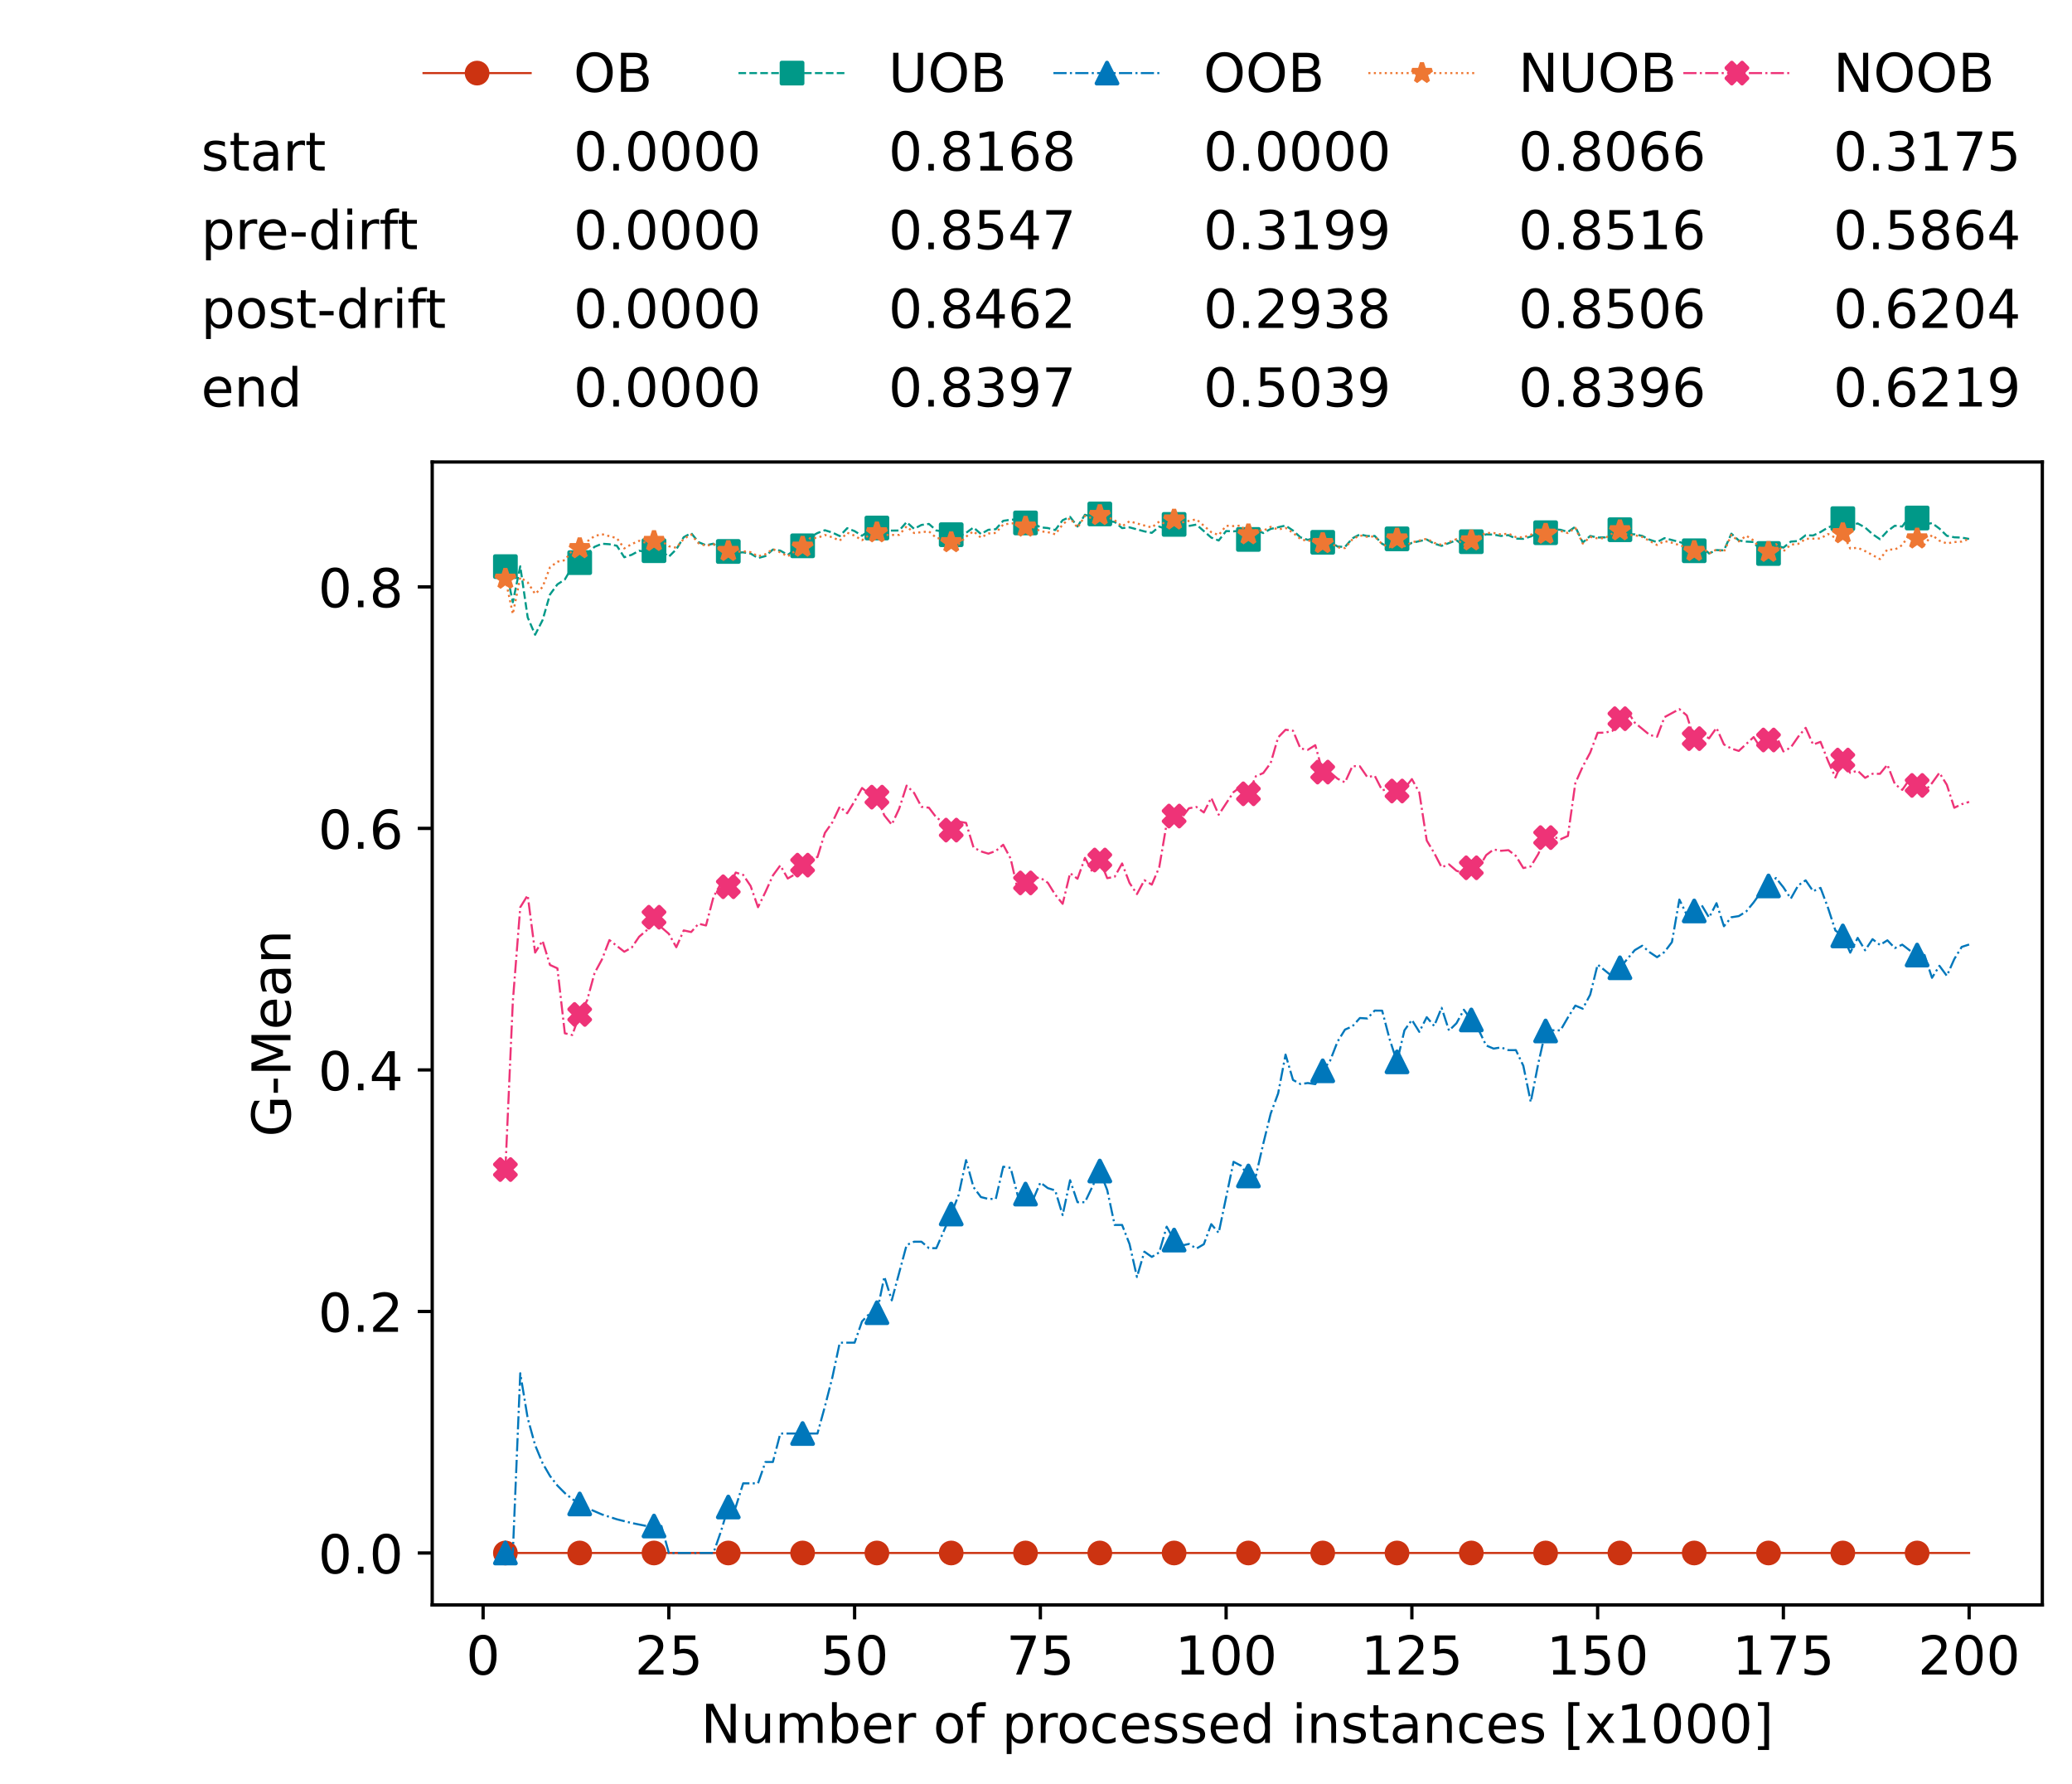 <?xml version="1.0" encoding="utf-8" standalone="no"?>
<!DOCTYPE svg PUBLIC "-//W3C//DTD SVG 1.1//EN"
  "http://www.w3.org/Graphics/SVG/1.1/DTD/svg11.dtd">
<!-- Created with matplotlib (https://matplotlib.org/) -->
<svg height="432.615pt" version="1.1" viewBox="0 0 502.65 432.615" width="502.65pt" xmlns="http://www.w3.org/2000/svg" xmlns:xlink="http://www.w3.org/1999/xlink">
 <defs>
  <style type="text/css">*{stroke-linecap:butt;stroke-linejoin:round;}</style>
 </defs>
 <g id="figure_1">
  <g id="patch_1">
   <path d="M 0 432.615 
L 502.65 432.615 
L 502.65 0 
L 0 0 
z
" style="fill:#ffffff;"/>
  </g>
  <g id="axes_1">
   <g id="patch_2">
    <path d="M 104.85 389.252 
L 495.45 389.252 
L 495.45 112.052 
L 104.85 112.052 
z
" style="fill:#ffffff;"/>
   </g>
   <g id="matplotlib.axis_1">
    <g id="xtick_1">
     <g id="line2d_1">
      <defs>
       <path d="M 0 0 
L 0 3.5 
" id="m635d100320" style="stroke:#000000;stroke-width:0.8;"/>
      </defs>
      <g>
       <use style="stroke:#000000;stroke-width:0.8;" x="117.197" xlink:href="#m635d100320" y="389.252"/>
      </g>
     </g>
     <g id="text_1">
      <!-- 0 -->
      <g transform="translate(113.061 406.13)scale(0.13 -0.13)">
       <defs>
        <path d="M 31.781 66.406 
Q 24.172 66.406 20.328 58.906 
Q 16.5 51.422 16.5 36.375 
Q 16.5 21.391 20.328 13.891 
Q 24.172 6.391 31.781 6.391 
Q 39.453 6.391 43.281 13.891 
Q 47.125 21.391 47.125 36.375 
Q 47.125 51.422 43.281 58.906 
Q 39.453 66.406 31.781 66.406 
z
M 31.781 74.219 
Q 44.047 74.219 50.516 64.516 
Q 56.984 54.828 56.984 36.375 
Q 56.984 17.969 50.516 8.266 
Q 44.047 -1.422 31.781 -1.422 
Q 19.531 -1.422 13.062 8.266 
Q 6.594 17.969 6.594 36.375 
Q 6.594 54.828 13.062 64.516 
Q 19.531 74.219 31.781 74.219 
z
" id="DejaVuSans-48"/>
       </defs>
       <use xlink:href="#DejaVuSans-48"/>
      </g>
     </g>
    </g>
    <g id="xtick_2">
     <g id="line2d_2">
      <g>
       <use style="stroke:#000000;stroke-width:0.8;" x="162.259" xlink:href="#m635d100320" y="389.252"/>
      </g>
     </g>
     <g id="text_2">
      <!-- 25 -->
      <g transform="translate(153.988 406.13)scale(0.13 -0.13)">
       <defs>
        <path d="M 19.188 8.297 
L 53.609 8.297 
L 53.609 0 
L 7.328 0 
L 7.328 8.297 
Q 12.938 14.109 22.625 23.891 
Q 32.328 33.688 34.812 36.531 
Q 39.547 41.844 41.422 45.531 
Q 43.312 49.219 43.312 52.781 
Q 43.312 58.594 39.234 62.25 
Q 35.156 65.922 28.609 65.922 
Q 23.969 65.922 18.812 64.312 
Q 13.672 62.703 7.812 59.422 
L 7.812 69.391 
Q 13.766 71.781 18.938 73 
Q 24.125 74.219 28.422 74.219 
Q 39.75 74.219 46.484 68.547 
Q 53.219 62.891 53.219 53.422 
Q 53.219 48.922 51.531 44.891 
Q 49.859 40.875 45.406 35.406 
Q 44.188 33.984 37.641 27.219 
Q 31.109 20.453 19.188 8.297 
z
" id="DejaVuSans-50"/>
        <path d="M 10.797 72.906 
L 49.516 72.906 
L 49.516 64.594 
L 19.828 64.594 
L 19.828 46.734 
Q 21.969 47.469 24.109 47.828 
Q 26.266 48.188 28.422 48.188 
Q 40.625 48.188 47.75 41.5 
Q 54.891 34.812 54.891 23.391 
Q 54.891 11.625 47.562 5.094 
Q 40.234 -1.422 26.906 -1.422 
Q 22.312 -1.422 17.547 -0.641 
Q 12.797 0.141 7.719 1.703 
L 7.719 11.625 
Q 12.109 9.234 16.797 8.062 
Q 21.484 6.891 26.703 6.891 
Q 35.156 6.891 40.078 11.328 
Q 45.016 15.766 45.016 23.391 
Q 45.016 31 40.078 35.438 
Q 35.156 39.891 26.703 39.891 
Q 22.75 39.891 18.812 39.016 
Q 14.891 38.141 10.797 36.281 
z
" id="DejaVuSans-53"/>
       </defs>
       <use xlink:href="#DejaVuSans-50"/>
       <use x="63.623" xlink:href="#DejaVuSans-53"/>
      </g>
     </g>
    </g>
    <g id="xtick_3">
     <g id="line2d_3">
      <g>
       <use style="stroke:#000000;stroke-width:0.8;" x="207.322" xlink:href="#m635d100320" y="389.252"/>
      </g>
     </g>
     <g id="text_3">
      <!-- 50 -->
      <g transform="translate(199.05 406.13)scale(0.13 -0.13)">
       <use xlink:href="#DejaVuSans-53"/>
       <use x="63.623" xlink:href="#DejaVuSans-48"/>
      </g>
     </g>
    </g>
    <g id="xtick_4">
     <g id="line2d_4">
      <g>
       <use style="stroke:#000000;stroke-width:0.8;" x="252.384" xlink:href="#m635d100320" y="389.252"/>
      </g>
     </g>
     <g id="text_4">
      <!-- 75 -->
      <g transform="translate(244.113 406.13)scale(0.13 -0.13)">
       <defs>
        <path d="M 8.203 72.906 
L 55.078 72.906 
L 55.078 68.703 
L 28.609 0 
L 18.312 0 
L 43.219 64.594 
L 8.203 64.594 
z
" id="DejaVuSans-55"/>
       </defs>
       <use xlink:href="#DejaVuSans-55"/>
       <use x="63.623" xlink:href="#DejaVuSans-53"/>
      </g>
     </g>
    </g>
    <g id="xtick_5">
     <g id="line2d_5">
      <g>
       <use style="stroke:#000000;stroke-width:0.8;" x="297.446" xlink:href="#m635d100320" y="389.252"/>
      </g>
     </g>
     <g id="text_5">
      <!-- 100 -->
      <g transform="translate(285.039 406.13)scale(0.13 -0.13)">
       <defs>
        <path d="M 12.406 8.297 
L 28.516 8.297 
L 28.516 63.922 
L 10.984 60.406 
L 10.984 69.391 
L 28.422 72.906 
L 38.281 72.906 
L 38.281 8.297 
L 54.391 8.297 
L 54.391 0 
L 12.406 0 
z
" id="DejaVuSans-49"/>
       </defs>
       <use xlink:href="#DejaVuSans-49"/>
       <use x="63.623" xlink:href="#DejaVuSans-48"/>
       <use x="127.246" xlink:href="#DejaVuSans-48"/>
      </g>
     </g>
    </g>
    <g id="xtick_6">
     <g id="line2d_6">
      <g>
       <use style="stroke:#000000;stroke-width:0.8;" x="342.509" xlink:href="#m635d100320" y="389.252"/>
      </g>
     </g>
     <g id="text_6">
      <!-- 125 -->
      <g transform="translate(330.102 406.13)scale(0.13 -0.13)">
       <use xlink:href="#DejaVuSans-49"/>
       <use x="63.623" xlink:href="#DejaVuSans-50"/>
       <use x="127.246" xlink:href="#DejaVuSans-53"/>
      </g>
     </g>
    </g>
    <g id="xtick_7">
     <g id="line2d_7">
      <g>
       <use style="stroke:#000000;stroke-width:0.8;" x="387.571" xlink:href="#m635d100320" y="389.252"/>
      </g>
     </g>
     <g id="text_7">
      <!-- 150 -->
      <g transform="translate(375.164 406.13)scale(0.13 -0.13)">
       <use xlink:href="#DejaVuSans-49"/>
       <use x="63.623" xlink:href="#DejaVuSans-53"/>
       <use x="127.246" xlink:href="#DejaVuSans-48"/>
      </g>
     </g>
    </g>
    <g id="xtick_8">
     <g id="line2d_8">
      <g>
       <use style="stroke:#000000;stroke-width:0.8;" x="432.633" xlink:href="#m635d100320" y="389.252"/>
      </g>
     </g>
     <g id="text_8">
      <!-- 175 -->
      <g transform="translate(420.226 406.13)scale(0.13 -0.13)">
       <use xlink:href="#DejaVuSans-49"/>
       <use x="63.623" xlink:href="#DejaVuSans-55"/>
       <use x="127.246" xlink:href="#DejaVuSans-53"/>
      </g>
     </g>
    </g>
    <g id="xtick_9">
     <g id="line2d_9">
      <g>
       <use style="stroke:#000000;stroke-width:0.8;" x="477.695" xlink:href="#m635d100320" y="389.252"/>
      </g>
     </g>
     <g id="text_9">
      <!-- 200 -->
      <g transform="translate(465.289 406.13)scale(0.13 -0.13)">
       <use xlink:href="#DejaVuSans-50"/>
       <use x="63.623" xlink:href="#DejaVuSans-48"/>
       <use x="127.246" xlink:href="#DejaVuSans-48"/>
      </g>
     </g>
    </g>
    <g id="text_10">
     <!-- Number of processed instances [x1000] -->
     <g transform="translate(170.025 422.711)scale(0.13 -0.13)">
      <defs>
       <path d="M 9.812 72.906 
L 23.094 72.906 
L 55.422 11.922 
L 55.422 72.906 
L 64.984 72.906 
L 64.984 0 
L 51.703 0 
L 19.391 60.984 
L 19.391 0 
L 9.812 0 
z
" id="DejaVuSans-78"/>
       <path d="M 8.5 21.578 
L 8.5 54.688 
L 17.484 54.688 
L 17.484 21.922 
Q 17.484 14.156 20.5 10.266 
Q 23.531 6.391 29.594 6.391 
Q 36.859 6.391 41.078 11.031 
Q 45.312 15.672 45.312 23.688 
L 45.312 54.688 
L 54.297 54.688 
L 54.297 0 
L 45.312 0 
L 45.312 8.406 
Q 42.047 3.422 37.719 1 
Q 33.406 -1.422 27.688 -1.422 
Q 18.266 -1.422 13.375 4.438 
Q 8.5 10.297 8.5 21.578 
z
M 31.109 56 
z
" id="DejaVuSans-117"/>
       <path d="M 52 44.188 
Q 55.375 50.25 60.062 53.125 
Q 64.75 56 71.094 56 
Q 79.641 56 84.281 50.016 
Q 88.922 44.047 88.922 33.016 
L 88.922 0 
L 79.891 0 
L 79.891 32.719 
Q 79.891 40.578 77.094 44.375 
Q 74.312 48.188 68.609 48.188 
Q 61.625 48.188 57.562 43.547 
Q 53.516 38.922 53.516 30.906 
L 53.516 0 
L 44.484 0 
L 44.484 32.719 
Q 44.484 40.625 41.703 44.406 
Q 38.922 48.188 33.109 48.188 
Q 26.219 48.188 22.156 43.531 
Q 18.109 38.875 18.109 30.906 
L 18.109 0 
L 9.078 0 
L 9.078 54.688 
L 18.109 54.688 
L 18.109 46.188 
Q 21.188 51.219 25.484 53.609 
Q 29.781 56 35.688 56 
Q 41.656 56 45.828 52.969 
Q 50 49.953 52 44.188 
z
" id="DejaVuSans-109"/>
       <path d="M 48.688 27.297 
Q 48.688 37.203 44.609 42.844 
Q 40.531 48.484 33.406 48.484 
Q 26.266 48.484 22.188 42.844 
Q 18.109 37.203 18.109 27.297 
Q 18.109 17.391 22.188 11.75 
Q 26.266 6.109 33.406 6.109 
Q 40.531 6.109 44.609 11.75 
Q 48.688 17.391 48.688 27.297 
z
M 18.109 46.391 
Q 20.953 51.266 25.266 53.625 
Q 29.594 56 35.594 56 
Q 45.562 56 51.781 48.094 
Q 58.016 40.188 58.016 27.297 
Q 58.016 14.406 51.781 6.484 
Q 45.562 -1.422 35.594 -1.422 
Q 29.594 -1.422 25.266 0.953 
Q 20.953 3.328 18.109 8.203 
L 18.109 0 
L 9.078 0 
L 9.078 75.984 
L 18.109 75.984 
z
" id="DejaVuSans-98"/>
       <path d="M 56.203 29.594 
L 56.203 25.203 
L 14.891 25.203 
Q 15.484 15.922 20.484 11.062 
Q 25.484 6.203 34.422 6.203 
Q 39.594 6.203 44.453 7.469 
Q 49.312 8.734 54.109 11.281 
L 54.109 2.781 
Q 49.266 0.734 44.188 -0.344 
Q 39.109 -1.422 33.891 -1.422 
Q 20.797 -1.422 13.156 6.188 
Q 5.516 13.812 5.516 26.812 
Q 5.516 40.234 12.766 48.109 
Q 20.016 56 32.328 56 
Q 43.359 56 49.781 48.891 
Q 56.203 41.797 56.203 29.594 
z
M 47.219 32.234 
Q 47.125 39.594 43.094 43.984 
Q 39.062 48.391 32.422 48.391 
Q 24.906 48.391 20.391 44.141 
Q 15.875 39.891 15.188 32.172 
z
" id="DejaVuSans-101"/>
       <path d="M 41.109 46.297 
Q 39.594 47.172 37.812 47.578 
Q 36.031 48 33.891 48 
Q 26.266 48 22.188 43.047 
Q 18.109 38.094 18.109 28.812 
L 18.109 0 
L 9.078 0 
L 9.078 54.688 
L 18.109 54.688 
L 18.109 46.188 
Q 20.953 51.172 25.484 53.578 
Q 30.031 56 36.531 56 
Q 37.453 56 38.578 55.875 
Q 39.703 55.766 41.062 55.516 
z
" id="DejaVuSans-114"/>
       <path id="DejaVuSans-32"/>
       <path d="M 30.609 48.391 
Q 23.391 48.391 19.188 42.75 
Q 14.984 37.109 14.984 27.297 
Q 14.984 17.484 19.156 11.844 
Q 23.344 6.203 30.609 6.203 
Q 37.797 6.203 41.984 11.859 
Q 46.188 17.531 46.188 27.297 
Q 46.188 37.016 41.984 42.703 
Q 37.797 48.391 30.609 48.391 
z
M 30.609 56 
Q 42.328 56 49.016 48.375 
Q 55.719 40.766 55.719 27.297 
Q 55.719 13.875 49.016 6.219 
Q 42.328 -1.422 30.609 -1.422 
Q 18.844 -1.422 12.172 6.219 
Q 5.516 13.875 5.516 27.297 
Q 5.516 40.766 12.172 48.375 
Q 18.844 56 30.609 56 
z
" id="DejaVuSans-111"/>
       <path d="M 37.109 75.984 
L 37.109 68.5 
L 28.516 68.5 
Q 23.688 68.5 21.797 66.547 
Q 19.922 64.594 19.922 59.516 
L 19.922 54.688 
L 34.719 54.688 
L 34.719 47.703 
L 19.922 47.703 
L 19.922 0 
L 10.891 0 
L 10.891 47.703 
L 2.297 47.703 
L 2.297 54.688 
L 10.891 54.688 
L 10.891 58.5 
Q 10.891 67.625 15.141 71.797 
Q 19.391 75.984 28.609 75.984 
z
" id="DejaVuSans-102"/>
       <path d="M 18.109 8.203 
L 18.109 -20.797 
L 9.078 -20.797 
L 9.078 54.688 
L 18.109 54.688 
L 18.109 46.391 
Q 20.953 51.266 25.266 53.625 
Q 29.594 56 35.594 56 
Q 45.562 56 51.781 48.094 
Q 58.016 40.188 58.016 27.297 
Q 58.016 14.406 51.781 6.484 
Q 45.562 -1.422 35.594 -1.422 
Q 29.594 -1.422 25.266 0.953 
Q 20.953 3.328 18.109 8.203 
z
M 48.688 27.297 
Q 48.688 37.203 44.609 42.844 
Q 40.531 48.484 33.406 48.484 
Q 26.266 48.484 22.188 42.844 
Q 18.109 37.203 18.109 27.297 
Q 18.109 17.391 22.188 11.75 
Q 26.266 6.109 33.406 6.109 
Q 40.531 6.109 44.609 11.75 
Q 48.688 17.391 48.688 27.297 
z
" id="DejaVuSans-112"/>
       <path d="M 48.781 52.594 
L 48.781 44.188 
Q 44.969 46.297 41.141 47.344 
Q 37.312 48.391 33.406 48.391 
Q 24.656 48.391 19.812 42.844 
Q 14.984 37.312 14.984 27.297 
Q 14.984 17.281 19.812 11.734 
Q 24.656 6.203 33.406 6.203 
Q 37.312 6.203 41.141 7.25 
Q 44.969 8.297 48.781 10.406 
L 48.781 2.094 
Q 45.016 0.344 40.984 -0.531 
Q 36.969 -1.422 32.422 -1.422 
Q 20.062 -1.422 12.781 6.344 
Q 5.516 14.109 5.516 27.297 
Q 5.516 40.672 12.859 48.328 
Q 20.219 56 33.016 56 
Q 37.156 56 41.109 55.141 
Q 45.062 54.297 48.781 52.594 
z
" id="DejaVuSans-99"/>
       <path d="M 44.281 53.078 
L 44.281 44.578 
Q 40.484 46.531 36.375 47.5 
Q 32.281 48.484 27.875 48.484 
Q 21.188 48.484 17.844 46.438 
Q 14.5 44.391 14.5 40.281 
Q 14.5 37.156 16.891 35.375 
Q 19.281 33.594 26.516 31.984 
L 29.594 31.297 
Q 39.156 29.25 43.188 25.516 
Q 47.219 21.781 47.219 15.094 
Q 47.219 7.469 41.188 3.016 
Q 35.156 -1.422 24.609 -1.422 
Q 20.219 -1.422 15.453 -0.562 
Q 10.688 0.297 5.422 2 
L 5.422 11.281 
Q 10.406 8.688 15.234 7.391 
Q 20.062 6.109 24.812 6.109 
Q 31.156 6.109 34.562 8.281 
Q 37.984 10.453 37.984 14.406 
Q 37.984 18.062 35.516 20.016 
Q 33.062 21.969 24.703 23.781 
L 21.578 24.516 
Q 13.234 26.266 9.516 29.906 
Q 5.812 33.547 5.812 39.891 
Q 5.812 47.609 11.281 51.797 
Q 16.75 56 26.812 56 
Q 31.781 56 36.172 55.266 
Q 40.578 54.547 44.281 53.078 
z
" id="DejaVuSans-115"/>
       <path d="M 45.406 46.391 
L 45.406 75.984 
L 54.391 75.984 
L 54.391 0 
L 45.406 0 
L 45.406 8.203 
Q 42.578 3.328 38.25 0.953 
Q 33.938 -1.422 27.875 -1.422 
Q 17.969 -1.422 11.734 6.484 
Q 5.516 14.406 5.516 27.297 
Q 5.516 40.188 11.734 48.094 
Q 17.969 56 27.875 56 
Q 33.938 56 38.25 53.625 
Q 42.578 51.266 45.406 46.391 
z
M 14.797 27.297 
Q 14.797 17.391 18.875 11.75 
Q 22.953 6.109 30.078 6.109 
Q 37.203 6.109 41.297 11.75 
Q 45.406 17.391 45.406 27.297 
Q 45.406 37.203 41.297 42.844 
Q 37.203 48.484 30.078 48.484 
Q 22.953 48.484 18.875 42.844 
Q 14.797 37.203 14.797 27.297 
z
" id="DejaVuSans-100"/>
       <path d="M 9.422 54.688 
L 18.406 54.688 
L 18.406 0 
L 9.422 0 
z
M 9.422 75.984 
L 18.406 75.984 
L 18.406 64.594 
L 9.422 64.594 
z
" id="DejaVuSans-105"/>
       <path d="M 54.891 33.016 
L 54.891 0 
L 45.906 0 
L 45.906 32.719 
Q 45.906 40.484 42.875 44.328 
Q 39.844 48.188 33.797 48.188 
Q 26.516 48.188 22.312 43.547 
Q 18.109 38.922 18.109 30.906 
L 18.109 0 
L 9.078 0 
L 9.078 54.688 
L 18.109 54.688 
L 18.109 46.188 
Q 21.344 51.125 25.703 53.562 
Q 30.078 56 35.797 56 
Q 45.219 56 50.047 50.172 
Q 54.891 44.344 54.891 33.016 
z
" id="DejaVuSans-110"/>
       <path d="M 18.312 70.219 
L 18.312 54.688 
L 36.812 54.688 
L 36.812 47.703 
L 18.312 47.703 
L 18.312 18.016 
Q 18.312 11.328 20.141 9.422 
Q 21.969 7.516 27.594 7.516 
L 36.812 7.516 
L 36.812 0 
L 27.594 0 
Q 17.188 0 13.234 3.875 
Q 9.281 7.766 9.281 18.016 
L 9.281 47.703 
L 2.688 47.703 
L 2.688 54.688 
L 9.281 54.688 
L 9.281 70.219 
z
" id="DejaVuSans-116"/>
       <path d="M 34.281 27.484 
Q 23.391 27.484 19.188 25 
Q 14.984 22.516 14.984 16.5 
Q 14.984 11.719 18.141 8.906 
Q 21.297 6.109 26.703 6.109 
Q 34.188 6.109 38.703 11.406 
Q 43.219 16.703 43.219 25.484 
L 43.219 27.484 
z
M 52.203 31.203 
L 52.203 0 
L 43.219 0 
L 43.219 8.297 
Q 40.141 3.328 35.547 0.953 
Q 30.953 -1.422 24.312 -1.422 
Q 15.922 -1.422 10.953 3.297 
Q 6 8.016 6 15.922 
Q 6 25.141 12.172 29.828 
Q 18.359 34.516 30.609 34.516 
L 43.219 34.516 
L 43.219 35.406 
Q 43.219 41.609 39.141 45 
Q 35.062 48.391 27.688 48.391 
Q 23 48.391 18.547 47.266 
Q 14.109 46.141 10.016 43.891 
L 10.016 52.203 
Q 14.938 54.109 19.578 55.047 
Q 24.219 56 28.609 56 
Q 40.484 56 46.344 49.844 
Q 52.203 43.703 52.203 31.203 
z
" id="DejaVuSans-97"/>
       <path d="M 8.594 75.984 
L 29.297 75.984 
L 29.297 69 
L 17.578 69 
L 17.578 -6.203 
L 29.297 -6.203 
L 29.297 -13.188 
L 8.594 -13.188 
z
" id="DejaVuSans-91"/>
       <path d="M 54.891 54.688 
L 35.109 28.078 
L 55.906 0 
L 45.312 0 
L 29.391 21.484 
L 13.484 0 
L 2.875 0 
L 24.125 28.609 
L 4.688 54.688 
L 15.281 54.688 
L 29.781 35.203 
L 44.281 54.688 
z
" id="DejaVuSans-120"/>
       <path d="M 30.422 75.984 
L 30.422 -13.188 
L 9.719 -13.188 
L 9.719 -6.203 
L 21.391 -6.203 
L 21.391 69 
L 9.719 69 
L 9.719 75.984 
z
" id="DejaVuSans-93"/>
      </defs>
      <use xlink:href="#DejaVuSans-78"/>
      <use x="74.805" xlink:href="#DejaVuSans-117"/>
      <use x="138.184" xlink:href="#DejaVuSans-109"/>
      <use x="235.596" xlink:href="#DejaVuSans-98"/>
      <use x="299.072" xlink:href="#DejaVuSans-101"/>
      <use x="360.596" xlink:href="#DejaVuSans-114"/>
      <use x="401.709" xlink:href="#DejaVuSans-32"/>
      <use x="433.496" xlink:href="#DejaVuSans-111"/>
      <use x="494.678" xlink:href="#DejaVuSans-102"/>
      <use x="529.883" xlink:href="#DejaVuSans-32"/>
      <use x="561.67" xlink:href="#DejaVuSans-112"/>
      <use x="625.146" xlink:href="#DejaVuSans-114"/>
      <use x="664.01" xlink:href="#DejaVuSans-111"/>
      <use x="725.191" xlink:href="#DejaVuSans-99"/>
      <use x="780.172" xlink:href="#DejaVuSans-101"/>
      <use x="841.695" xlink:href="#DejaVuSans-115"/>
      <use x="893.795" xlink:href="#DejaVuSans-115"/>
      <use x="945.895" xlink:href="#DejaVuSans-101"/>
      <use x="1007.418" xlink:href="#DejaVuSans-100"/>
      <use x="1070.895" xlink:href="#DejaVuSans-32"/>
      <use x="1102.682" xlink:href="#DejaVuSans-105"/>
      <use x="1130.465" xlink:href="#DejaVuSans-110"/>
      <use x="1193.844" xlink:href="#DejaVuSans-115"/>
      <use x="1245.943" xlink:href="#DejaVuSans-116"/>
      <use x="1285.152" xlink:href="#DejaVuSans-97"/>
      <use x="1346.432" xlink:href="#DejaVuSans-110"/>
      <use x="1409.811" xlink:href="#DejaVuSans-99"/>
      <use x="1464.791" xlink:href="#DejaVuSans-101"/>
      <use x="1526.314" xlink:href="#DejaVuSans-115"/>
      <use x="1578.414" xlink:href="#DejaVuSans-32"/>
      <use x="1610.201" xlink:href="#DejaVuSans-91"/>
      <use x="1649.215" xlink:href="#DejaVuSans-120"/>
      <use x="1708.395" xlink:href="#DejaVuSans-49"/>
      <use x="1772.018" xlink:href="#DejaVuSans-48"/>
      <use x="1835.641" xlink:href="#DejaVuSans-48"/>
      <use x="1899.264" xlink:href="#DejaVuSans-48"/>
      <use x="1962.887" xlink:href="#DejaVuSans-93"/>
     </g>
    </g>
   </g>
   <g id="matplotlib.axis_2">
    <g id="ytick_1">
     <g id="line2d_10">
      <defs>
       <path d="M 0 0 
L -3.5 0 
" id="mcd9179ee61" style="stroke:#000000;stroke-width:0.8;"/>
      </defs>
      <g>
       <use style="stroke:#000000;stroke-width:0.8;" x="104.85" xlink:href="#mcd9179ee61" y="376.652"/>
      </g>
     </g>
     <g id="text_11">
      <!-- 0.0 -->
      <g transform="translate(77.176 381.591)scale(0.13 -0.13)">
       <defs>
        <path d="M 10.688 12.406 
L 21 12.406 
L 21 0 
L 10.688 0 
z
" id="DejaVuSans-46"/>
       </defs>
       <use xlink:href="#DejaVuSans-48"/>
       <use x="63.623" xlink:href="#DejaVuSans-46"/>
       <use x="95.41" xlink:href="#DejaVuSans-48"/>
      </g>
     </g>
    </g>
    <g id="ytick_2">
     <g id="line2d_11">
      <g>
       <use style="stroke:#000000;stroke-width:0.8;" x="104.85" xlink:href="#mcd9179ee61" y="318.073"/>
      </g>
     </g>
     <g id="text_12">
      <!-- 0.2 -->
      <g transform="translate(77.176 323.012)scale(0.13 -0.13)">
       <use xlink:href="#DejaVuSans-48"/>
       <use x="63.623" xlink:href="#DejaVuSans-46"/>
       <use x="95.41" xlink:href="#DejaVuSans-50"/>
      </g>
     </g>
    </g>
    <g id="ytick_3">
     <g id="line2d_12">
      <g>
       <use style="stroke:#000000;stroke-width:0.8;" x="104.85" xlink:href="#mcd9179ee61" y="259.493"/>
      </g>
     </g>
     <g id="text_13">
      <!-- 0.4 -->
      <g transform="translate(77.176 264.432)scale(0.13 -0.13)">
       <defs>
        <path d="M 37.797 64.312 
L 12.891 25.391 
L 37.797 25.391 
z
M 35.203 72.906 
L 47.609 72.906 
L 47.609 25.391 
L 58.016 25.391 
L 58.016 17.188 
L 47.609 17.188 
L 47.609 0 
L 37.797 0 
L 37.797 17.188 
L 4.891 17.188 
L 4.891 26.703 
z
" id="DejaVuSans-52"/>
       </defs>
       <use xlink:href="#DejaVuSans-48"/>
       <use x="63.623" xlink:href="#DejaVuSans-46"/>
       <use x="95.41" xlink:href="#DejaVuSans-52"/>
      </g>
     </g>
    </g>
    <g id="ytick_4">
     <g id="line2d_13">
      <g>
       <use style="stroke:#000000;stroke-width:0.8;" x="104.85" xlink:href="#mcd9179ee61" y="200.914"/>
      </g>
     </g>
     <g id="text_14">
      <!-- 0.6 -->
      <g transform="translate(77.176 205.853)scale(0.13 -0.13)">
       <defs>
        <path d="M 33.016 40.375 
Q 26.375 40.375 22.484 35.828 
Q 18.609 31.297 18.609 23.391 
Q 18.609 15.531 22.484 10.953 
Q 26.375 6.391 33.016 6.391 
Q 39.656 6.391 43.531 10.953 
Q 47.406 15.531 47.406 23.391 
Q 47.406 31.297 43.531 35.828 
Q 39.656 40.375 33.016 40.375 
z
M 52.594 71.297 
L 52.594 62.312 
Q 48.875 64.062 45.094 64.984 
Q 41.312 65.922 37.594 65.922 
Q 27.828 65.922 22.672 59.328 
Q 17.531 52.734 16.797 39.406 
Q 19.672 43.656 24.016 45.922 
Q 28.375 48.188 33.594 48.188 
Q 44.578 48.188 50.953 41.516 
Q 57.328 34.859 57.328 23.391 
Q 57.328 12.156 50.688 5.359 
Q 44.047 -1.422 33.016 -1.422 
Q 20.359 -1.422 13.672 8.266 
Q 6.984 17.969 6.984 36.375 
Q 6.984 53.656 15.188 63.938 
Q 23.391 74.219 37.203 74.219 
Q 40.922 74.219 44.703 73.484 
Q 48.484 72.75 52.594 71.297 
z
" id="DejaVuSans-54"/>
       </defs>
       <use xlink:href="#DejaVuSans-48"/>
       <use x="63.623" xlink:href="#DejaVuSans-46"/>
       <use x="95.41" xlink:href="#DejaVuSans-54"/>
      </g>
     </g>
    </g>
    <g id="ytick_5">
     <g id="line2d_14">
      <g>
       <use style="stroke:#000000;stroke-width:0.8;" x="104.85" xlink:href="#mcd9179ee61" y="142.335"/>
      </g>
     </g>
     <g id="text_15">
      <!-- 0.8 -->
      <g transform="translate(77.176 147.274)scale(0.13 -0.13)">
       <defs>
        <path d="M 31.781 34.625 
Q 24.75 34.625 20.719 30.859 
Q 16.703 27.094 16.703 20.516 
Q 16.703 13.922 20.719 10.156 
Q 24.75 6.391 31.781 6.391 
Q 38.812 6.391 42.859 10.172 
Q 46.922 13.969 46.922 20.516 
Q 46.922 27.094 42.891 30.859 
Q 38.875 34.625 31.781 34.625 
z
M 21.922 38.812 
Q 15.578 40.375 12.031 44.719 
Q 8.5 49.078 8.5 55.328 
Q 8.5 64.062 14.719 69.141 
Q 20.953 74.219 31.781 74.219 
Q 42.672 74.219 48.875 69.141 
Q 55.078 64.062 55.078 55.328 
Q 55.078 49.078 51.531 44.719 
Q 48 40.375 41.703 38.812 
Q 48.828 37.156 52.797 32.312 
Q 56.781 27.484 56.781 20.516 
Q 56.781 9.906 50.312 4.234 
Q 43.844 -1.422 31.781 -1.422 
Q 19.734 -1.422 13.25 4.234 
Q 6.781 9.906 6.781 20.516 
Q 6.781 27.484 10.781 32.312 
Q 14.797 37.156 21.922 38.812 
z
M 18.312 54.391 
Q 18.312 48.734 21.844 45.562 
Q 25.391 42.391 31.781 42.391 
Q 38.141 42.391 41.719 45.562 
Q 45.312 48.734 45.312 54.391 
Q 45.312 60.062 41.719 63.234 
Q 38.141 66.406 31.781 66.406 
Q 25.391 66.406 21.844 63.234 
Q 18.312 60.062 18.312 54.391 
z
" id="DejaVuSans-56"/>
       </defs>
       <use xlink:href="#DejaVuSans-48"/>
       <use x="63.623" xlink:href="#DejaVuSans-46"/>
       <use x="95.41" xlink:href="#DejaVuSans-56"/>
      </g>
     </g>
    </g>
    <g id="text_16">
     <!-- G-Mean -->
     <g transform="translate(70.472 275.744)rotate(-90)scale(0.13 -0.13)">
      <defs>
       <path d="M 59.516 10.406 
L 59.516 29.984 
L 43.406 29.984 
L 43.406 38.094 
L 69.281 38.094 
L 69.281 6.781 
Q 63.578 2.734 56.688 0.656 
Q 49.812 -1.422 42 -1.422 
Q 24.906 -1.422 15.25 8.562 
Q 5.609 18.562 5.609 36.375 
Q 5.609 54.25 15.25 64.234 
Q 24.906 74.219 42 74.219 
Q 49.125 74.219 55.547 72.453 
Q 61.969 70.703 67.391 67.281 
L 67.391 56.781 
Q 61.922 61.422 55.766 63.766 
Q 49.609 66.109 42.828 66.109 
Q 29.438 66.109 22.719 58.641 
Q 16.016 51.172 16.016 36.375 
Q 16.016 21.625 22.719 14.156 
Q 29.438 6.688 42.828 6.688 
Q 48.047 6.688 52.141 7.594 
Q 56.25 8.5 59.516 10.406 
z
" id="DejaVuSans-71"/>
       <path d="M 4.891 31.391 
L 31.203 31.391 
L 31.203 23.391 
L 4.891 23.391 
z
" id="DejaVuSans-45"/>
       <path d="M 9.812 72.906 
L 24.516 72.906 
L 43.109 23.297 
L 61.812 72.906 
L 76.516 72.906 
L 76.516 0 
L 66.891 0 
L 66.891 64.016 
L 48.094 14.016 
L 38.188 14.016 
L 19.391 64.016 
L 19.391 0 
L 9.812 0 
z
" id="DejaVuSans-77"/>
      </defs>
      <use xlink:href="#DejaVuSans-71"/>
      <use x="77.49" xlink:href="#DejaVuSans-45"/>
      <use x="113.574" xlink:href="#DejaVuSans-77"/>
      <use x="199.854" xlink:href="#DejaVuSans-101"/>
      <use x="261.377" xlink:href="#DejaVuSans-97"/>
      <use x="322.656" xlink:href="#DejaVuSans-110"/>
     </g>
    </g>
   </g>
   <g id="line2d_15"/>
   <g id="line2d_16"/>
   <g id="line2d_17"/>
   <g id="line2d_18"/>
   <g id="line2d_19"/>
   <g id="line2d_20">
    <path clip-path="url(#p0299efac7e)" d="M 122.605 376.652 
L 477.695 376.652 
L 477.695 376.652 
" style="fill:none;stroke:#cc3311;stroke-linecap:square;stroke-width:0.5;"/>
    <defs>
     <path d="M 0 2.5 
C 0.663 2.5 1.299 2.237 1.768 1.768 
C 2.237 1.299 2.5 0.663 2.5 0 
C 2.5 -0.663 2.237 -1.299 1.768 -1.768 
C 1.299 -2.237 0.663 -2.5 0 -2.5 
C -0.663 -2.5 -1.299 -2.237 -1.768 -1.768 
C -2.237 -1.299 -2.5 -0.663 -2.5 0 
C -2.5 0.663 -2.237 1.299 -1.768 1.768 
C -1.299 2.237 -0.663 2.5 0 2.5 
z
" id="mee390ff76e" style="stroke:#cc3311;"/>
    </defs>
    <g clip-path="url(#p0299efac7e)">
     <use style="fill:#cc3311;stroke:#cc3311;" x="122.605" xlink:href="#mee390ff76e" y="376.652"/>
     <use style="fill:#cc3311;stroke:#cc3311;" x="140.629" xlink:href="#mee390ff76e" y="376.652"/>
     <use style="fill:#cc3311;stroke:#cc3311;" x="158.654" xlink:href="#mee390ff76e" y="376.652"/>
     <use style="fill:#cc3311;stroke:#cc3311;" x="176.679" xlink:href="#mee390ff76e" y="376.652"/>
     <use style="fill:#cc3311;stroke:#cc3311;" x="194.704" xlink:href="#mee390ff76e" y="376.652"/>
     <use style="fill:#cc3311;stroke:#cc3311;" x="212.729" xlink:href="#mee390ff76e" y="376.652"/>
     <use style="fill:#cc3311;stroke:#cc3311;" x="230.754" xlink:href="#mee390ff76e" y="376.652"/>
     <use style="fill:#cc3311;stroke:#cc3311;" x="248.779" xlink:href="#mee390ff76e" y="376.652"/>
     <use style="fill:#cc3311;stroke:#cc3311;" x="266.804" xlink:href="#mee390ff76e" y="376.652"/>
     <use style="fill:#cc3311;stroke:#cc3311;" x="284.829" xlink:href="#mee390ff76e" y="376.652"/>
     <use style="fill:#cc3311;stroke:#cc3311;" x="302.854" xlink:href="#mee390ff76e" y="376.652"/>
     <use style="fill:#cc3311;stroke:#cc3311;" x="320.879" xlink:href="#mee390ff76e" y="376.652"/>
     <use style="fill:#cc3311;stroke:#cc3311;" x="338.904" xlink:href="#mee390ff76e" y="376.652"/>
     <use style="fill:#cc3311;stroke:#cc3311;" x="356.928" xlink:href="#mee390ff76e" y="376.652"/>
     <use style="fill:#cc3311;stroke:#cc3311;" x="374.953" xlink:href="#mee390ff76e" y="376.652"/>
     <use style="fill:#cc3311;stroke:#cc3311;" x="392.978" xlink:href="#mee390ff76e" y="376.652"/>
     <use style="fill:#cc3311;stroke:#cc3311;" x="411.003" xlink:href="#mee390ff76e" y="376.652"/>
     <use style="fill:#cc3311;stroke:#cc3311;" x="429.028" xlink:href="#mee390ff76e" y="376.652"/>
     <use style="fill:#cc3311;stroke:#cc3311;" x="447.053" xlink:href="#mee390ff76e" y="376.652"/>
     <use style="fill:#cc3311;stroke:#cc3311;" x="465.078" xlink:href="#mee390ff76e" y="376.652"/>
    </g>
   </g>
   <g id="line2d_21"/>
   <g id="line2d_22"/>
   <g id="line2d_23"/>
   <g id="line2d_24"/>
   <g id="line2d_25">
    <path clip-path="url(#p0299efac7e)" d="M 122.605 137.423 
L 124.407 146.063 
L 126.21 137.355 
L 128.012 149.733 
L 129.815 153.947 
L 131.617 150.417 
L 133.419 144.184 
L 135.222 141.728 
L 137.024 140.545 
L 138.827 137.469 
L 140.629 136.453 
L 142.432 134.331 
L 144.234 132.624 
L 146.037 131.874 
L 147.839 131.993 
L 149.642 132.366 
L 151.444 135.155 
L 153.247 134.553 
L 155.049 133.564 
L 156.852 133.9 
L 158.654 133.553 
L 160.457 133.615 
L 162.259 135.019 
L 164.062 133.227 
L 165.864 130.291 
L 167.667 129.296 
L 169.469 131.5 
L 171.272 132.237 
L 173.074 131.864 
L 174.877 133.334 
L 176.679 133.747 
L 178.482 134.034 
L 180.284 133.968 
L 182.087 134.258 
L 183.889 135.342 
L 185.692 134.867 
L 187.494 133.287 
L 189.297 133.545 
L 191.099 134.576 
L 192.902 133.304 
L 194.704 132.38 
L 196.507 130.282 
L 198.309 129.282 
L 200.112 128.598 
L 201.914 129.159 
L 203.717 130.013 
L 205.519 128.106 
L 207.322 128.818 
L 209.124 129.946 
L 210.927 128.609 
L 212.729 128.062 
L 214.532 128.694 
L 218.137 128.673 
L 219.939 126.624 
L 221.742 128.259 
L 223.544 127.316 
L 225.347 127.068 
L 227.149 128.654 
L 228.952 128.935 
L 230.754 129.686 
L 232.557 130.167 
L 234.359 129.233 
L 236.162 127.94 
L 237.964 129.51 
L 239.767 128.493 
L 241.569 128.344 
L 243.372 126.317 
L 245.174 126.056 
L 246.976 125.956 
L 248.779 126.831 
L 250.581 126.871 
L 252.384 127.898 
L 254.186 128.069 
L 255.989 128.552 
L 257.791 126.171 
L 259.594 125.362 
L 261.396 127.701 
L 263.199 124.846 
L 265.001 125.424 
L 266.804 124.652 
L 268.606 126.404 
L 270.409 126.582 
L 272.211 128.084 
L 274.014 127.899 
L 277.619 128.879 
L 279.421 129.235 
L 281.224 127.718 
L 283.026 128.328 
L 284.829 127.185 
L 286.631 127.893 
L 290.236 127.23 
L 293.841 130.382 
L 295.644 131.091 
L 297.446 128.798 
L 299.249 128.869 
L 301.051 128.709 
L 302.854 130.83 
L 304.656 128.472 
L 306.459 129.279 
L 308.261 128.281 
L 311.866 127.465 
L 313.669 128.672 
L 315.471 130.316 
L 317.274 130.942 
L 319.076 130.404 
L 320.879 131.526 
L 322.681 131.36 
L 324.484 132.563 
L 326.286 132.652 
L 328.089 130.562 
L 329.891 129.616 
L 331.694 130.006 
L 333.496 129.983 
L 335.299 131.9 
L 337.101 132.733 
L 338.904 130.692 
L 340.706 132.599 
L 342.509 131.654 
L 346.114 130.852 
L 347.916 131.839 
L 349.719 132.389 
L 353.324 131.018 
L 355.126 132.385 
L 358.731 130.372 
L 360.533 129.599 
L 362.336 129.658 
L 364.138 129.991 
L 365.941 129.79 
L 367.743 130.627 
L 369.546 130.689 
L 371.348 130.123 
L 373.151 129.175 
L 374.953 129.202 
L 376.756 128.376 
L 378.558 128.488 
L 380.361 129.005 
L 382.163 127.761 
L 383.966 131.585 
L 385.768 129.99 
L 387.571 130.367 
L 389.373 130.327 
L 391.176 129.146 
L 392.978 128.477 
L 394.781 129.528 
L 396.583 129.6 
L 398.386 129.972 
L 400.188 130.903 
L 401.991 131.48 
L 403.793 130.516 
L 407.398 131.435 
L 409.201 132.059 
L 411.003 133.578 
L 412.806 132.55 
L 414.608 134.233 
L 416.411 133.41 
L 418.213 133.486 
L 420.016 129.433 
L 421.818 131.096 
L 423.621 131.356 
L 425.423 131.457 
L 427.226 133.733 
L 429.028 134.245 
L 430.831 132.226 
L 432.633 132.823 
L 434.436 131.355 
L 436.238 131.208 
L 438.041 129.808 
L 439.843 129.876 
L 441.646 129.04 
L 443.448 127.932 
L 445.251 127.293 
L 447.053 125.792 
L 448.856 127.502 
L 450.658 126.949 
L 452.461 127.937 
L 454.263 129.554 
L 456.066 130.777 
L 457.868 128.816 
L 459.671 127.506 
L 461.473 127.702 
L 463.276 125.136 
L 465.078 125.633 
L 466.881 127.254 
L 468.683 126.857 
L 470.485 128.195 
L 472.288 129.947 
L 474.09 130.312 
L 475.893 130.385 
L 477.695 130.712 
L 477.695 130.712 
" style="fill:none;stroke:#009988;stroke-dasharray:1.85,0.8;stroke-dashoffset:0;stroke-width:0.5;"/>
    <defs>
     <path d="M -2.5 2.5 
L 2.5 2.5 
L 2.5 -2.5 
L -2.5 -2.5 
z
" id="mff2787c01c" style="stroke:#009988;stroke-linejoin:miter;"/>
    </defs>
    <g clip-path="url(#p0299efac7e)">
     <use style="fill:#009988;stroke:#009988;stroke-linejoin:miter;" x="122.605" xlink:href="#mff2787c01c" y="137.423"/>
     <use style="fill:#009988;stroke:#009988;stroke-linejoin:miter;" x="140.629" xlink:href="#mff2787c01c" y="136.453"/>
     <use style="fill:#009988;stroke:#009988;stroke-linejoin:miter;" x="158.654" xlink:href="#mff2787c01c" y="133.553"/>
     <use style="fill:#009988;stroke:#009988;stroke-linejoin:miter;" x="176.679" xlink:href="#mff2787c01c" y="133.747"/>
     <use style="fill:#009988;stroke:#009988;stroke-linejoin:miter;" x="194.704" xlink:href="#mff2787c01c" y="132.38"/>
     <use style="fill:#009988;stroke:#009988;stroke-linejoin:miter;" x="212.729" xlink:href="#mff2787c01c" y="128.062"/>
     <use style="fill:#009988;stroke:#009988;stroke-linejoin:miter;" x="230.754" xlink:href="#mff2787c01c" y="129.686"/>
     <use style="fill:#009988;stroke:#009988;stroke-linejoin:miter;" x="248.779" xlink:href="#mff2787c01c" y="126.831"/>
     <use style="fill:#009988;stroke:#009988;stroke-linejoin:miter;" x="266.804" xlink:href="#mff2787c01c" y="124.652"/>
     <use style="fill:#009988;stroke:#009988;stroke-linejoin:miter;" x="284.829" xlink:href="#mff2787c01c" y="127.185"/>
     <use style="fill:#009988;stroke:#009988;stroke-linejoin:miter;" x="302.854" xlink:href="#mff2787c01c" y="130.83"/>
     <use style="fill:#009988;stroke:#009988;stroke-linejoin:miter;" x="320.879" xlink:href="#mff2787c01c" y="131.526"/>
     <use style="fill:#009988;stroke:#009988;stroke-linejoin:miter;" x="338.904" xlink:href="#mff2787c01c" y="130.692"/>
     <use style="fill:#009988;stroke:#009988;stroke-linejoin:miter;" x="356.928" xlink:href="#mff2787c01c" y="131.377"/>
     <use style="fill:#009988;stroke:#009988;stroke-linejoin:miter;" x="374.953" xlink:href="#mff2787c01c" y="129.202"/>
     <use style="fill:#009988;stroke:#009988;stroke-linejoin:miter;" x="392.978" xlink:href="#mff2787c01c" y="128.477"/>
     <use style="fill:#009988;stroke:#009988;stroke-linejoin:miter;" x="411.003" xlink:href="#mff2787c01c" y="133.578"/>
     <use style="fill:#009988;stroke:#009988;stroke-linejoin:miter;" x="429.028" xlink:href="#mff2787c01c" y="134.245"/>
     <use style="fill:#009988;stroke:#009988;stroke-linejoin:miter;" x="447.053" xlink:href="#mff2787c01c" y="125.792"/>
     <use style="fill:#009988;stroke:#009988;stroke-linejoin:miter;" x="465.078" xlink:href="#mff2787c01c" y="125.633"/>
    </g>
   </g>
   <g id="line2d_26"/>
   <g id="line2d_27"/>
   <g id="line2d_28"/>
   <g id="line2d_29"/>
   <g id="line2d_30">
    <path clip-path="url(#p0299efac7e)" d="M 122.605 376.652 
L 124.407 376.652 
L 126.21 333.056 
L 128.012 343.955 
L 129.815 350.494 
L 131.617 354.854 
L 133.419 357.968 
L 135.222 360.303 
L 137.024 362.12 
L 138.827 363.573 
L 140.629 364.762 
L 142.432 365.753 
L 146.037 367.31 
L 149.642 368.478 
L 153.247 369.386 
L 156.852 370.112 
L 160.457 370.112 
L 162.259 376.652 
L 173.074 376.652 
L 174.877 371.482 
L 176.679 365.503 
L 178.482 365.503 
L 180.284 359.762 
L 183.889 359.762 
L 185.692 354.584 
L 187.494 354.584 
L 189.297 347.681 
L 198.309 347.681 
L 200.112 341.131 
L 201.914 334.1 
L 203.717 325.645 
L 207.322 325.645 
L 209.124 320.47 
L 210.927 318.626 
L 212.729 318.376 
L 214.532 309.637 
L 216.334 315.378 
L 219.939 301.956 
L 221.742 301.161 
L 223.544 301.161 
L 225.347 302.725 
L 227.149 302.725 
L 230.754 294.444 
L 232.557 289.813 
L 234.359 281.371 
L 236.162 287.92 
L 237.964 290.328 
L 239.767 290.778 
L 241.569 290.778 
L 243.372 282.962 
L 245.174 283.26 
L 246.976 290.274 
L 248.779 289.603 
L 250.581 291.022 
L 252.384 286.803 
L 254.186 288.154 
L 255.989 288.721 
L 257.791 294.693 
L 259.594 286.238 
L 261.396 291.577 
L 263.199 291.577 
L 266.804 284.017 
L 268.606 288.648 
L 270.409 297.091 
L 272.211 297.091 
L 274.014 301.715 
L 275.816 309.72 
L 277.619 303.574 
L 279.421 304.847 
L 281.224 303.748 
L 283.026 297.513 
L 284.829 300.758 
L 286.631 302.107 
L 288.434 301.699 
L 290.236 302.827 
L 292.039 301.772 
L 293.841 296.898 
L 295.644 299.021 
L 299.249 281.778 
L 301.051 282.723 
L 302.854 285.211 
L 304.656 285.211 
L 306.459 277.387 
L 308.261 270.079 
L 310.064 265.2 
L 311.866 255.771 
L 313.669 261.917 
L 315.471 262.927 
L 317.274 262.671 
L 319.076 262.945 
L 320.879 259.711 
L 322.681 257.238 
L 324.484 252.617 
L 326.286 249.714 
L 328.089 248.922 
L 329.891 246.906 
L 331.694 247.015 
L 333.496 245.101 
L 335.299 245.123 
L 337.101 252.002 
L 338.904 257.532 
L 340.706 249.892 
L 342.509 247.366 
L 344.311 250.262 
L 346.114 246.703 
L 347.916 248.836 
L 349.719 244.427 
L 351.521 249.959 
L 353.324 248.182 
L 355.126 244.894 
L 358.731 249.843 
L 360.533 253.558 
L 362.336 254.323 
L 364.138 254.032 
L 365.941 254.699 
L 367.743 254.69 
L 369.546 258.49 
L 371.348 267.286 
L 373.151 258.047 
L 374.953 250.046 
L 376.756 249.878 
L 378.558 249.904 
L 380.361 246.772 
L 382.163 243.889 
L 383.966 244.649 
L 385.768 241.242 
L 387.571 233.946 
L 391.176 236.854 
L 396.583 230.443 
L 398.386 229.372 
L 400.188 230.944 
L 401.991 232.151 
L 403.793 230.889 
L 405.596 228.497 
L 407.398 218.173 
L 409.201 221.876 
L 411.003 220.937 
L 412.806 219.52 
L 414.608 222.536 
L 416.411 219.054 
L 418.213 224.645 
L 420.016 222.47 
L 421.818 222.183 
L 423.621 221.058 
L 425.423 218.857 
L 427.226 216.338 
L 429.028 214.872 
L 430.831 212.94 
L 432.633 215.204 
L 434.436 217.943 
L 436.238 214.734 
L 438.041 213.514 
L 439.843 216.146 
L 441.646 215.339 
L 443.448 220.142 
L 445.251 225.677 
L 447.053 226.993 
L 448.856 231.056 
L 450.658 227.47 
L 452.461 230.483 
L 454.263 227.783 
L 456.066 229.187 
L 457.868 228.056 
L 459.671 229.948 
L 461.473 229.109 
L 463.276 230.498 
L 465.078 231.631 
L 466.881 231.631 
L 468.683 237.156 
L 470.485 234.237 
L 472.288 236.674 
L 474.09 232.612 
L 475.893 229.661 
L 477.695 229.076 
L 477.695 229.076 
" style="fill:none;stroke:#0077bb;stroke-dasharray:3.2,0.8,0.5,0.8;stroke-dashoffset:0;stroke-width:0.5;"/>
    <defs>
     <path d="M 0 -2.5 
L -2.5 2.5 
L 2.5 2.5 
z
" id="m0e3ee0a2bf" style="stroke:#0077bb;stroke-linejoin:miter;"/>
    </defs>
    <g clip-path="url(#p0299efac7e)">
     <use style="fill:#0077bb;stroke:#0077bb;stroke-linejoin:miter;" x="122.605" xlink:href="#m0e3ee0a2bf" y="376.652"/>
     <use style="fill:#0077bb;stroke:#0077bb;stroke-linejoin:miter;" x="140.629" xlink:href="#m0e3ee0a2bf" y="364.762"/>
     <use style="fill:#0077bb;stroke:#0077bb;stroke-linejoin:miter;" x="158.654" xlink:href="#m0e3ee0a2bf" y="370.112"/>
     <use style="fill:#0077bb;stroke:#0077bb;stroke-linejoin:miter;" x="176.679" xlink:href="#m0e3ee0a2bf" y="365.503"/>
     <use style="fill:#0077bb;stroke:#0077bb;stroke-linejoin:miter;" x="194.704" xlink:href="#m0e3ee0a2bf" y="347.681"/>
     <use style="fill:#0077bb;stroke:#0077bb;stroke-linejoin:miter;" x="212.729" xlink:href="#m0e3ee0a2bf" y="318.376"/>
     <use style="fill:#0077bb;stroke:#0077bb;stroke-linejoin:miter;" x="230.754" xlink:href="#m0e3ee0a2bf" y="294.444"/>
     <use style="fill:#0077bb;stroke:#0077bb;stroke-linejoin:miter;" x="248.779" xlink:href="#m0e3ee0a2bf" y="289.603"/>
     <use style="fill:#0077bb;stroke:#0077bb;stroke-linejoin:miter;" x="266.804" xlink:href="#m0e3ee0a2bf" y="284.017"/>
     <use style="fill:#0077bb;stroke:#0077bb;stroke-linejoin:miter;" x="284.829" xlink:href="#m0e3ee0a2bf" y="300.758"/>
     <use style="fill:#0077bb;stroke:#0077bb;stroke-linejoin:miter;" x="302.854" xlink:href="#m0e3ee0a2bf" y="285.211"/>
     <use style="fill:#0077bb;stroke:#0077bb;stroke-linejoin:miter;" x="320.879" xlink:href="#m0e3ee0a2bf" y="259.711"/>
     <use style="fill:#0077bb;stroke:#0077bb;stroke-linejoin:miter;" x="338.904" xlink:href="#m0e3ee0a2bf" y="257.532"/>
     <use style="fill:#0077bb;stroke:#0077bb;stroke-linejoin:miter;" x="356.928" xlink:href="#m0e3ee0a2bf" y="247.373"/>
     <use style="fill:#0077bb;stroke:#0077bb;stroke-linejoin:miter;" x="374.953" xlink:href="#m0e3ee0a2bf" y="250.046"/>
     <use style="fill:#0077bb;stroke:#0077bb;stroke-linejoin:miter;" x="392.978" xlink:href="#m0e3ee0a2bf" y="234.723"/>
     <use style="fill:#0077bb;stroke:#0077bb;stroke-linejoin:miter;" x="411.003" xlink:href="#m0e3ee0a2bf" y="220.937"/>
     <use style="fill:#0077bb;stroke:#0077bb;stroke-linejoin:miter;" x="429.028" xlink:href="#m0e3ee0a2bf" y="214.872"/>
     <use style="fill:#0077bb;stroke:#0077bb;stroke-linejoin:miter;" x="447.053" xlink:href="#m0e3ee0a2bf" y="226.993"/>
     <use style="fill:#0077bb;stroke:#0077bb;stroke-linejoin:miter;" x="465.078" xlink:href="#m0e3ee0a2bf" y="231.631"/>
    </g>
   </g>
   <g id="line2d_31"/>
   <g id="line2d_32"/>
   <g id="line2d_33"/>
   <g id="line2d_34"/>
   <g id="line2d_35">
    <path clip-path="url(#p0299efac7e)" d="M 122.605 140.397 
L 124.407 148.927 
L 126.21 140.028 
L 128.012 141.249 
L 129.815 144.052 
L 131.617 142.393 
L 133.419 137.605 
L 135.222 136.24 
L 137.024 135.866 
L 138.827 133.487 
L 140.629 132.987 
L 142.432 131.332 
L 144.234 130.008 
L 146.037 129.563 
L 149.642 130.52 
L 151.444 133.008 
L 153.247 131.956 
L 155.049 131.166 
L 156.852 131.695 
L 158.654 131.244 
L 160.457 131.182 
L 162.259 132.478 
L 164.062 132.841 
L 165.864 130.69 
L 167.667 129.644 
L 169.469 131.766 
L 171.272 132.395 
L 173.074 131.971 
L 174.877 133.32 
L 176.679 133.663 
L 178.482 133.86 
L 180.284 133.695 
L 182.087 133.925 
L 183.889 134.917 
L 185.692 134.421 
L 187.494 133.169 
L 189.297 133.97 
L 191.099 134.942 
L 192.902 133.597 
L 194.704 132.62 
L 196.507 130.524 
L 198.309 130.454 
L 200.112 129.742 
L 201.914 130.311 
L 203.717 131.125 
L 205.519 129.197 
L 207.322 129.923 
L 209.124 131.025 
L 210.927 129.696 
L 212.729 129.134 
L 214.532 129.756 
L 218.137 129.729 
L 219.939 127.651 
L 221.742 129.272 
L 225.347 128.872 
L 227.149 130.458 
L 228.952 130.77 
L 230.754 131.529 
L 232.557 132.009 
L 234.359 130.155 
L 236.162 128.841 
L 237.964 130.396 
L 239.767 129.394 
L 241.569 129.253 
L 243.372 127.219 
L 245.174 126.952 
L 246.976 126.876 
L 248.779 127.759 
L 250.581 127.814 
L 252.384 128.855 
L 254.186 129.056 
L 255.989 129.579 
L 257.791 127.221 
L 259.594 125.651 
L 261.396 127.98 
L 263.199 125.156 
L 265.001 125.704 
L 266.804 124.939 
L 268.606 125.382 
L 270.409 126.165 
L 272.211 127.667 
L 274.014 126.427 
L 277.619 127.455 
L 279.421 127.93 
L 281.224 126.496 
L 283.026 127.145 
L 284.829 126.034 
L 286.631 126.732 
L 290.236 125.947 
L 293.841 129.064 
L 295.644 129.771 
L 297.446 127.52 
L 299.249 127.591 
L 301.051 127.47 
L 302.854 129.617 
L 304.656 128.562 
L 306.459 128.74 
L 308.261 127.775 
L 310.064 128.427 
L 311.866 128.028 
L 313.669 129.222 
L 315.471 130.726 
L 317.274 131.269 
L 319.076 130.685 
L 320.879 131.754 
L 322.681 131.573 
L 324.484 132.768 
L 326.286 132.927 
L 328.089 130.786 
L 329.891 129.854 
L 331.694 130.192 
L 333.496 130.1 
L 335.299 131.963 
L 337.101 132.73 
L 338.904 130.637 
L 340.706 132.508 
L 342.509 131.546 
L 346.114 130.665 
L 347.916 131.652 
L 349.719 132.152 
L 353.324 130.771 
L 355.126 132.1 
L 358.731 130.061 
L 360.533 129.259 
L 362.336 129.279 
L 364.138 129.628 
L 365.941 129.412 
L 367.743 130.264 
L 369.546 130.311 
L 371.348 129.707 
L 373.151 128.787 
L 374.953 129.483 
L 376.756 128.662 
L 378.558 128.773 
L 380.361 129.282 
L 382.163 128.014 
L 383.966 131.833 
L 385.768 130.221 
L 387.571 130.577 
L 389.373 130.528 
L 391.176 129.344 
L 392.978 128.643 
L 394.781 129.711 
L 396.583 129.812 
L 398.386 130.216 
L 401.991 132.176 
L 403.793 131.225 
L 405.596 131.629 
L 409.201 132.811 
L 411.003 133.665 
L 412.806 132.652 
L 414.608 134.219 
L 416.411 133.285 
L 418.213 133.827 
L 420.016 129.726 
L 421.818 131.313 
L 423.621 129.919 
L 425.423 131.077 
L 427.226 133.328 
L 429.028 133.873 
L 430.831 131.932 
L 432.633 133.718 
L 434.436 132.097 
L 436.238 131.908 
L 438.041 130.689 
L 441.646 130.596 
L 443.448 129.501 
L 445.251 130.424 
L 447.053 129.352 
L 448.856 133.043 
L 450.658 132.844 
L 452.461 133.659 
L 456.066 135.597 
L 457.868 133.248 
L 459.671 133.312 
L 461.473 132.191 
L 463.276 129.554 
L 465.078 130.628 
L 466.881 132.073 
L 468.683 129.748 
L 470.485 131.139 
L 472.288 131.802 
L 474.09 131.47 
L 475.893 131.355 
L 477.695 130.724 
L 477.695 130.724 
" style="fill:none;stroke:#ee7733;stroke-dasharray:0.5,0.825;stroke-dashoffset:0;stroke-width:0.5;"/>
    <defs>
     <path d="M 0 -2.5 
L -0.561 -0.773 
L -2.378 -0.773 
L -0.908 0.295 
L -1.469 2.023 
L -0 0.955 
L 1.469 2.023 
L 0.908 0.295 
L 2.378 -0.773 
L 0.561 -0.773 
z
" id="ma195b74bac" style="stroke:#ee7733;stroke-linejoin:bevel;"/>
    </defs>
    <g clip-path="url(#p0299efac7e)">
     <use style="fill:#ee7733;stroke:#ee7733;stroke-linejoin:bevel;" x="122.605" xlink:href="#ma195b74bac" y="140.397"/>
     <use style="fill:#ee7733;stroke:#ee7733;stroke-linejoin:bevel;" x="140.629" xlink:href="#ma195b74bac" y="132.987"/>
     <use style="fill:#ee7733;stroke:#ee7733;stroke-linejoin:bevel;" x="158.654" xlink:href="#ma195b74bac" y="131.244"/>
     <use style="fill:#ee7733;stroke:#ee7733;stroke-linejoin:bevel;" x="176.679" xlink:href="#ma195b74bac" y="133.663"/>
     <use style="fill:#ee7733;stroke:#ee7733;stroke-linejoin:bevel;" x="194.704" xlink:href="#ma195b74bac" y="132.62"/>
     <use style="fill:#ee7733;stroke:#ee7733;stroke-linejoin:bevel;" x="212.729" xlink:href="#ma195b74bac" y="129.134"/>
     <use style="fill:#ee7733;stroke:#ee7733;stroke-linejoin:bevel;" x="230.754" xlink:href="#ma195b74bac" y="131.529"/>
     <use style="fill:#ee7733;stroke:#ee7733;stroke-linejoin:bevel;" x="248.779" xlink:href="#ma195b74bac" y="127.759"/>
     <use style="fill:#ee7733;stroke:#ee7733;stroke-linejoin:bevel;" x="266.804" xlink:href="#ma195b74bac" y="124.939"/>
     <use style="fill:#ee7733;stroke:#ee7733;stroke-linejoin:bevel;" x="284.829" xlink:href="#ma195b74bac" y="126.034"/>
     <use style="fill:#ee7733;stroke:#ee7733;stroke-linejoin:bevel;" x="302.854" xlink:href="#ma195b74bac" y="129.617"/>
     <use style="fill:#ee7733;stroke:#ee7733;stroke-linejoin:bevel;" x="320.879" xlink:href="#ma195b74bac" y="131.754"/>
     <use style="fill:#ee7733;stroke:#ee7733;stroke-linejoin:bevel;" x="338.904" xlink:href="#ma195b74bac" y="130.637"/>
     <use style="fill:#ee7733;stroke:#ee7733;stroke-linejoin:bevel;" x="356.928" xlink:href="#ma195b74bac" y="131.098"/>
     <use style="fill:#ee7733;stroke:#ee7733;stroke-linejoin:bevel;" x="374.953" xlink:href="#ma195b74bac" y="129.483"/>
     <use style="fill:#ee7733;stroke:#ee7733;stroke-linejoin:bevel;" x="392.978" xlink:href="#ma195b74bac" y="128.643"/>
     <use style="fill:#ee7733;stroke:#ee7733;stroke-linejoin:bevel;" x="411.003" xlink:href="#ma195b74bac" y="133.665"/>
     <use style="fill:#ee7733;stroke:#ee7733;stroke-linejoin:bevel;" x="429.028" xlink:href="#ma195b74bac" y="133.873"/>
     <use style="fill:#ee7733;stroke:#ee7733;stroke-linejoin:bevel;" x="447.053" xlink:href="#ma195b74bac" y="129.352"/>
     <use style="fill:#ee7733;stroke:#ee7733;stroke-linejoin:bevel;" x="465.078" xlink:href="#ma195b74bac" y="130.628"/>
    </g>
   </g>
   <g id="line2d_36"/>
   <g id="line2d_37"/>
   <g id="line2d_38"/>
   <g id="line2d_39"/>
   <g id="line2d_40">
    <path clip-path="url(#p0299efac7e)" d="M 122.605 283.662 
L 124.407 242.941 
L 126.21 220.041 
L 128.012 217.129 
L 129.815 231.031 
L 131.617 228.172 
L 133.419 234.029 
L 135.222 234.852 
L 137.024 250.608 
L 138.827 251.03 
L 140.629 246.038 
L 142.432 242.621 
L 144.234 236.012 
L 146.037 232.685 
L 147.839 228.002 
L 151.444 230.827 
L 153.247 229.834 
L 155.049 227.184 
L 156.852 225.655 
L 158.654 222.461 
L 160.457 224.921 
L 162.259 226.485 
L 164.062 229.736 
L 165.864 225.659 
L 167.667 226.048 
L 169.469 224.03 
L 171.272 224.463 
L 173.074 217.586 
L 174.877 214.265 
L 176.679 215.065 
L 178.482 211.623 
L 180.284 212.189 
L 182.087 214.869 
L 183.889 220.028 
L 185.692 216.327 
L 187.494 212.336 
L 189.297 209.885 
L 191.099 213.068 
L 192.902 212.028 
L 194.704 209.83 
L 196.507 207.937 
L 198.309 207.88 
L 200.112 202.012 
L 201.914 199.456 
L 203.717 195.653 
L 205.519 197.25 
L 207.322 194.321 
L 209.124 191.112 
L 210.927 192.563 
L 212.729 193.337 
L 214.532 197.77 
L 216.334 199.997 
L 218.137 196.126 
L 219.939 190.541 
L 221.742 192.298 
L 223.544 195.686 
L 225.347 195.897 
L 227.149 198.274 
L 228.952 199.481 
L 230.754 201.327 
L 232.557 199.254 
L 234.359 199.575 
L 236.162 205.527 
L 237.964 206.495 
L 239.767 207.041 
L 241.569 206.391 
L 243.372 204.883 
L 245.174 208.235 
L 246.976 216.196 
L 248.779 214.14 
L 250.581 212.958 
L 252.384 212.884 
L 254.186 214.1 
L 255.989 216.994 
L 257.791 219.212 
L 259.594 211.771 
L 261.396 213.132 
L 263.199 208.063 
L 265.001 211.484 
L 266.804 208.583 
L 268.606 212.989 
L 270.409 212.644 
L 272.211 209.417 
L 274.014 214.143 
L 275.816 216.846 
L 277.619 213.473 
L 279.421 214.552 
L 281.224 210.33 
L 283.026 199.735 
L 284.829 197.922 
L 286.631 198.402 
L 288.434 196.032 
L 290.236 195.711 
L 292.039 197.049 
L 293.841 193.516 
L 295.644 197.594 
L 299.249 192.117 
L 301.051 190.783 
L 302.854 192.526 
L 304.656 188.269 
L 306.459 187.489 
L 308.261 185.047 
L 310.064 178.841 
L 311.866 176.986 
L 313.669 177.23 
L 315.471 181.531 
L 317.274 181.854 
L 319.076 180.728 
L 320.879 187.258 
L 322.681 187.318 
L 324.484 188.87 
L 326.286 189.751 
L 328.089 185.807 
L 329.891 185.857 
L 331.694 188.467 
L 333.496 188.14 
L 335.299 191.682 
L 337.101 191.261 
L 338.904 191.85 
L 340.706 191.268 
L 342.509 188.959 
L 344.311 192.206 
L 346.114 203.851 
L 347.916 206.868 
L 349.719 210.341 
L 351.521 209.64 
L 353.324 211.186 
L 355.126 211.788 
L 356.928 210.466 
L 358.731 210.449 
L 360.533 207.395 
L 362.336 206.027 
L 364.138 206.344 
L 365.941 206.196 
L 367.743 207.588 
L 369.546 210.533 
L 371.348 210.133 
L 373.151 207.17 
L 374.953 203.148 
L 376.756 202.925 
L 378.558 203.551 
L 380.361 202.752 
L 382.163 189.926 
L 383.966 185.903 
L 385.768 182.544 
L 387.571 177.72 
L 389.373 177.701 
L 391.176 177.246 
L 392.978 174.312 
L 394.781 172.447 
L 396.583 175.276 
L 400.188 178.25 
L 401.991 178.684 
L 403.793 173.933 
L 407.398 171.984 
L 409.201 173.518 
L 411.003 179.143 
L 412.806 178.114 
L 414.608 179.065 
L 416.411 176.542 
L 418.213 180.557 
L 420.016 181.552 
L 421.818 182.125 
L 425.423 178.765 
L 427.226 181.549 
L 429.028 179.473 
L 430.831 178.344 
L 432.633 182.245 
L 434.436 181.287 
L 436.238 178.675 
L 438.041 176.521 
L 439.843 180.592 
L 441.646 179.919 
L 443.448 184.514 
L 445.251 188.579 
L 447.053 184.342 
L 448.856 187.457 
L 450.658 186.919 
L 452.461 188.654 
L 454.263 187.666 
L 456.066 187.681 
L 457.868 185.468 
L 459.671 190.142 
L 461.473 191.572 
L 463.276 188.967 
L 466.881 191.967 
L 468.683 189.93 
L 470.485 187.428 
L 472.288 190.347 
L 474.09 195.91 
L 475.893 195.045 
L 477.695 194.486 
L 477.695 194.486 
" style="fill:none;stroke:#ee3377;stroke-dasharray:3.2,0.8,0.5,0.8;stroke-dashoffset:0;stroke-width:0.5;"/>
    <defs>
     <path d="M -1.25 2.5 
L 0 1.25 
L 1.25 2.5 
L 2.5 1.25 
L 1.25 0 
L 2.5 -1.25 
L 1.25 -2.5 
L 0 -1.25 
L -1.25 -2.5 
L -2.5 -1.25 
L -1.25 0 
L -2.5 1.25 
z
" id="m8a61fb8db2" style="stroke:#ee3377;stroke-linejoin:miter;"/>
    </defs>
    <g clip-path="url(#p0299efac7e)">
     <use style="fill:#ee3377;stroke:#ee3377;stroke-linejoin:miter;" x="122.605" xlink:href="#m8a61fb8db2" y="283.662"/>
     <use style="fill:#ee3377;stroke:#ee3377;stroke-linejoin:miter;" x="140.629" xlink:href="#m8a61fb8db2" y="246.038"/>
     <use style="fill:#ee3377;stroke:#ee3377;stroke-linejoin:miter;" x="158.654" xlink:href="#m8a61fb8db2" y="222.461"/>
     <use style="fill:#ee3377;stroke:#ee3377;stroke-linejoin:miter;" x="176.679" xlink:href="#m8a61fb8db2" y="215.065"/>
     <use style="fill:#ee3377;stroke:#ee3377;stroke-linejoin:miter;" x="194.704" xlink:href="#m8a61fb8db2" y="209.83"/>
     <use style="fill:#ee3377;stroke:#ee3377;stroke-linejoin:miter;" x="212.729" xlink:href="#m8a61fb8db2" y="193.337"/>
     <use style="fill:#ee3377;stroke:#ee3377;stroke-linejoin:miter;" x="230.754" xlink:href="#m8a61fb8db2" y="201.327"/>
     <use style="fill:#ee3377;stroke:#ee3377;stroke-linejoin:miter;" x="248.779" xlink:href="#m8a61fb8db2" y="214.14"/>
     <use style="fill:#ee3377;stroke:#ee3377;stroke-linejoin:miter;" x="266.804" xlink:href="#m8a61fb8db2" y="208.583"/>
     <use style="fill:#ee3377;stroke:#ee3377;stroke-linejoin:miter;" x="284.829" xlink:href="#m8a61fb8db2" y="197.922"/>
     <use style="fill:#ee3377;stroke:#ee3377;stroke-linejoin:miter;" x="302.854" xlink:href="#m8a61fb8db2" y="192.526"/>
     <use style="fill:#ee3377;stroke:#ee3377;stroke-linejoin:miter;" x="320.879" xlink:href="#m8a61fb8db2" y="187.258"/>
     <use style="fill:#ee3377;stroke:#ee3377;stroke-linejoin:miter;" x="338.904" xlink:href="#m8a61fb8db2" y="191.85"/>
     <use style="fill:#ee3377;stroke:#ee3377;stroke-linejoin:miter;" x="356.928" xlink:href="#m8a61fb8db2" y="210.466"/>
     <use style="fill:#ee3377;stroke:#ee3377;stroke-linejoin:miter;" x="374.953" xlink:href="#m8a61fb8db2" y="203.148"/>
     <use style="fill:#ee3377;stroke:#ee3377;stroke-linejoin:miter;" x="392.978" xlink:href="#m8a61fb8db2" y="174.312"/>
     <use style="fill:#ee3377;stroke:#ee3377;stroke-linejoin:miter;" x="411.003" xlink:href="#m8a61fb8db2" y="179.143"/>
     <use style="fill:#ee3377;stroke:#ee3377;stroke-linejoin:miter;" x="429.028" xlink:href="#m8a61fb8db2" y="179.473"/>
     <use style="fill:#ee3377;stroke:#ee3377;stroke-linejoin:miter;" x="447.053" xlink:href="#m8a61fb8db2" y="184.342"/>
     <use style="fill:#ee3377;stroke:#ee3377;stroke-linejoin:miter;" x="465.078" xlink:href="#m8a61fb8db2" y="190.491"/>
    </g>
   </g>
   <g id="line2d_41"/>
   <g id="line2d_42"/>
   <g id="line2d_43"/>
   <g id="line2d_44"/>
   <g id="patch_3">
    <path d="M 104.85 389.252 
L 104.85 112.052 
" style="fill:none;stroke:#000000;stroke-linecap:square;stroke-linejoin:miter;stroke-width:0.8;"/>
   </g>
   <g id="patch_4">
    <path d="M 495.45 389.252 
L 495.45 112.052 
" style="fill:none;stroke:#000000;stroke-linecap:square;stroke-linejoin:miter;stroke-width:0.8;"/>
   </g>
   <g id="patch_5">
    <path d="M 104.85 389.252 
L 495.45 389.252 
" style="fill:none;stroke:#000000;stroke-linecap:square;stroke-linejoin:miter;stroke-width:0.8;"/>
   </g>
   <g id="patch_6">
    <path d="M 104.85 112.052 
L 495.45 112.052 
" style="fill:none;stroke:#000000;stroke-linecap:square;stroke-linejoin:miter;stroke-width:0.8;"/>
   </g>
   <g id="legend_1">
    <g id="line2d_45"/>
    <g id="line2d_46"/>
    <g id="text_17">
     <!--   -->
     <g transform="translate(48.8 22.278)scale(0.13 -0.13)">
      <use xlink:href="#DejaVuSans-32"/>
     </g>
    </g>
    <g id="line2d_47"/>
    <g id="line2d_48"/>
    <g id="text_18">
     <!-- start -->
     <g transform="translate(48.8 41.36)scale(0.13 -0.13)">
      <use xlink:href="#DejaVuSans-115"/>
      <use x="52.1" xlink:href="#DejaVuSans-116"/>
      <use x="91.309" xlink:href="#DejaVuSans-97"/>
      <use x="152.588" xlink:href="#DejaVuSans-114"/>
      <use x="193.701" xlink:href="#DejaVuSans-116"/>
     </g>
    </g>
    <g id="line2d_49"/>
    <g id="line2d_50"/>
    <g id="text_19">
     <!-- pre-dirft -->
     <g transform="translate(48.8 60.441)scale(0.13 -0.13)">
      <use xlink:href="#DejaVuSans-112"/>
      <use x="63.477" xlink:href="#DejaVuSans-114"/>
      <use x="102.34" xlink:href="#DejaVuSans-101"/>
      <use x="163.863" xlink:href="#DejaVuSans-45"/>
      <use x="199.947" xlink:href="#DejaVuSans-100"/>
      <use x="263.424" xlink:href="#DejaVuSans-105"/>
      <use x="291.207" xlink:href="#DejaVuSans-114"/>
      <use x="332.32" xlink:href="#DejaVuSans-102"/>
      <use x="365.775" xlink:href="#DejaVuSans-116"/>
     </g>
    </g>
    <g id="line2d_51"/>
    <g id="line2d_52"/>
    <g id="text_20">
     <!-- post-drift -->
     <g transform="translate(48.8 79.523)scale(0.13 -0.13)">
      <use xlink:href="#DejaVuSans-112"/>
      <use x="63.477" xlink:href="#DejaVuSans-111"/>
      <use x="124.658" xlink:href="#DejaVuSans-115"/>
      <use x="176.758" xlink:href="#DejaVuSans-116"/>
      <use x="215.967" xlink:href="#DejaVuSans-45"/>
      <use x="252.051" xlink:href="#DejaVuSans-100"/>
      <use x="315.527" xlink:href="#DejaVuSans-114"/>
      <use x="356.641" xlink:href="#DejaVuSans-105"/>
      <use x="384.424" xlink:href="#DejaVuSans-102"/>
      <use x="417.879" xlink:href="#DejaVuSans-116"/>
     </g>
    </g>
    <g id="line2d_53"/>
    <g id="line2d_54"/>
    <g id="text_21">
     <!-- end -->
     <g transform="translate(48.8 98.604)scale(0.13 -0.13)">
      <use xlink:href="#DejaVuSans-101"/>
      <use x="61.523" xlink:href="#DejaVuSans-110"/>
      <use x="124.902" xlink:href="#DejaVuSans-100"/>
     </g>
    </g>
    <g id="line2d_55">
     <path d="M 102.738 17.728 
L 128.738 17.728 
" style="fill:none;stroke:#cc3311;stroke-linecap:square;stroke-width:0.5;"/>
    </g>
    <g id="line2d_56">
     <g>
      <use style="fill:#cc3311;stroke:#cc3311;" x="115.738" xlink:href="#mee390ff76e" y="17.728"/>
     </g>
    </g>
    <g id="text_22">
     <!-- OB -->
     <g transform="translate(139.138 22.278)scale(0.13 -0.13)">
      <defs>
       <path d="M 39.406 66.219 
Q 28.656 66.219 22.328 58.203 
Q 16.016 50.203 16.016 36.375 
Q 16.016 22.609 22.328 14.594 
Q 28.656 6.594 39.406 6.594 
Q 50.141 6.594 56.422 14.594 
Q 62.703 22.609 62.703 36.375 
Q 62.703 50.203 56.422 58.203 
Q 50.141 66.219 39.406 66.219 
z
M 39.406 74.219 
Q 54.734 74.219 63.906 63.938 
Q 73.094 53.656 73.094 36.375 
Q 73.094 19.141 63.906 8.859 
Q 54.734 -1.422 39.406 -1.422 
Q 24.031 -1.422 14.812 8.828 
Q 5.609 19.094 5.609 36.375 
Q 5.609 53.656 14.812 63.938 
Q 24.031 74.219 39.406 74.219 
z
" id="DejaVuSans-79"/>
       <path d="M 19.672 34.812 
L 19.672 8.109 
L 35.5 8.109 
Q 43.453 8.109 47.281 11.406 
Q 51.125 14.703 51.125 21.484 
Q 51.125 28.328 47.281 31.562 
Q 43.453 34.812 35.5 34.812 
z
M 19.672 64.797 
L 19.672 42.828 
L 34.281 42.828 
Q 41.5 42.828 45.031 45.531 
Q 48.578 48.25 48.578 53.812 
Q 48.578 59.328 45.031 62.062 
Q 41.5 64.797 34.281 64.797 
z
M 9.812 72.906 
L 35.016 72.906 
Q 46.297 72.906 52.391 68.219 
Q 58.5 63.531 58.5 54.891 
Q 58.5 48.188 55.375 44.234 
Q 52.25 40.281 46.188 39.312 
Q 53.469 37.75 57.5 32.781 
Q 61.531 27.828 61.531 20.406 
Q 61.531 10.641 54.891 5.312 
Q 48.25 0 35.984 0 
L 9.812 0 
z
" id="DejaVuSans-66"/>
      </defs>
      <use xlink:href="#DejaVuSans-79"/>
      <use x="78.711" xlink:href="#DejaVuSans-66"/>
     </g>
    </g>
    <g id="line2d_57"/>
    <g id="line2d_58"/>
    <g id="text_23">
     <!-- 0.0000 -->
     <g transform="translate(139.138 41.36)scale(0.13 -0.13)">
      <use xlink:href="#DejaVuSans-48"/>
      <use x="63.623" xlink:href="#DejaVuSans-46"/>
      <use x="95.41" xlink:href="#DejaVuSans-48"/>
      <use x="159.033" xlink:href="#DejaVuSans-48"/>
      <use x="222.656" xlink:href="#DejaVuSans-48"/>
      <use x="286.279" xlink:href="#DejaVuSans-48"/>
     </g>
    </g>
    <g id="line2d_59"/>
    <g id="line2d_60"/>
    <g id="text_24">
     <!-- 0.0000 -->
     <g transform="translate(139.138 60.441)scale(0.13 -0.13)">
      <use xlink:href="#DejaVuSans-48"/>
      <use x="63.623" xlink:href="#DejaVuSans-46"/>
      <use x="95.41" xlink:href="#DejaVuSans-48"/>
      <use x="159.033" xlink:href="#DejaVuSans-48"/>
      <use x="222.656" xlink:href="#DejaVuSans-48"/>
      <use x="286.279" xlink:href="#DejaVuSans-48"/>
     </g>
    </g>
    <g id="line2d_61"/>
    <g id="line2d_62"/>
    <g id="text_25">
     <!-- 0.0000 -->
     <g transform="translate(139.138 79.523)scale(0.13 -0.13)">
      <use xlink:href="#DejaVuSans-48"/>
      <use x="63.623" xlink:href="#DejaVuSans-46"/>
      <use x="95.41" xlink:href="#DejaVuSans-48"/>
      <use x="159.033" xlink:href="#DejaVuSans-48"/>
      <use x="222.656" xlink:href="#DejaVuSans-48"/>
      <use x="286.279" xlink:href="#DejaVuSans-48"/>
     </g>
    </g>
    <g id="line2d_63"/>
    <g id="line2d_64"/>
    <g id="text_26">
     <!-- 0.0000 -->
     <g transform="translate(139.138 98.604)scale(0.13 -0.13)">
      <use xlink:href="#DejaVuSans-48"/>
      <use x="63.623" xlink:href="#DejaVuSans-46"/>
      <use x="95.41" xlink:href="#DejaVuSans-48"/>
      <use x="159.033" xlink:href="#DejaVuSans-48"/>
      <use x="222.656" xlink:href="#DejaVuSans-48"/>
      <use x="286.279" xlink:href="#DejaVuSans-48"/>
     </g>
    </g>
    <g id="line2d_65">
     <path d="M 179.144 17.728 
L 205.144 17.728 
" style="fill:none;stroke:#009988;stroke-dasharray:1.85,0.8;stroke-dashoffset:0;stroke-width:0.5;"/>
    </g>
    <g id="line2d_66">
     <g>
      <use style="fill:#009988;stroke:#009988;stroke-linejoin:miter;" x="192.144" xlink:href="#mff2787c01c" y="17.728"/>
     </g>
    </g>
    <g id="text_27">
     <!-- UOB -->
     <g transform="translate(215.544 22.278)scale(0.13 -0.13)">
      <defs>
       <path d="M 8.688 72.906 
L 18.609 72.906 
L 18.609 28.609 
Q 18.609 16.891 22.844 11.734 
Q 27.094 6.594 36.625 6.594 
Q 46.094 6.594 50.344 11.734 
Q 54.594 16.891 54.594 28.609 
L 54.594 72.906 
L 64.5 72.906 
L 64.5 27.391 
Q 64.5 13.141 57.438 5.859 
Q 50.391 -1.422 36.625 -1.422 
Q 22.797 -1.422 15.734 5.859 
Q 8.688 13.141 8.688 27.391 
z
" id="DejaVuSans-85"/>
      </defs>
      <use xlink:href="#DejaVuSans-85"/>
      <use x="73.193" xlink:href="#DejaVuSans-79"/>
      <use x="151.904" xlink:href="#DejaVuSans-66"/>
     </g>
    </g>
    <g id="line2d_67"/>
    <g id="line2d_68"/>
    <g id="text_28">
     <!-- 0.8168 -->
     <g transform="translate(215.544 41.36)scale(0.13 -0.13)">
      <use xlink:href="#DejaVuSans-48"/>
      <use x="63.623" xlink:href="#DejaVuSans-46"/>
      <use x="95.41" xlink:href="#DejaVuSans-56"/>
      <use x="159.033" xlink:href="#DejaVuSans-49"/>
      <use x="222.656" xlink:href="#DejaVuSans-54"/>
      <use x="286.279" xlink:href="#DejaVuSans-56"/>
     </g>
    </g>
    <g id="line2d_69"/>
    <g id="line2d_70"/>
    <g id="text_29">
     <!-- 0.8547 -->
     <g transform="translate(215.544 60.441)scale(0.13 -0.13)">
      <use xlink:href="#DejaVuSans-48"/>
      <use x="63.623" xlink:href="#DejaVuSans-46"/>
      <use x="95.41" xlink:href="#DejaVuSans-56"/>
      <use x="159.033" xlink:href="#DejaVuSans-53"/>
      <use x="222.656" xlink:href="#DejaVuSans-52"/>
      <use x="286.279" xlink:href="#DejaVuSans-55"/>
     </g>
    </g>
    <g id="line2d_71"/>
    <g id="line2d_72"/>
    <g id="text_30">
     <!-- 0.8462 -->
     <g transform="translate(215.544 79.523)scale(0.13 -0.13)">
      <use xlink:href="#DejaVuSans-48"/>
      <use x="63.623" xlink:href="#DejaVuSans-46"/>
      <use x="95.41" xlink:href="#DejaVuSans-56"/>
      <use x="159.033" xlink:href="#DejaVuSans-52"/>
      <use x="222.656" xlink:href="#DejaVuSans-54"/>
      <use x="286.279" xlink:href="#DejaVuSans-50"/>
     </g>
    </g>
    <g id="line2d_73"/>
    <g id="line2d_74"/>
    <g id="text_31">
     <!-- 0.8397 -->
     <g transform="translate(215.544 98.604)scale(0.13 -0.13)">
      <defs>
       <path d="M 40.578 39.312 
Q 47.656 37.797 51.625 33 
Q 55.609 28.219 55.609 21.188 
Q 55.609 10.406 48.188 4.484 
Q 40.766 -1.422 27.094 -1.422 
Q 22.516 -1.422 17.656 -0.516 
Q 12.797 0.391 7.625 2.203 
L 7.625 11.719 
Q 11.719 9.328 16.594 8.109 
Q 21.484 6.891 26.812 6.891 
Q 36.078 6.891 40.938 10.547 
Q 45.797 14.203 45.797 21.188 
Q 45.797 27.641 41.281 31.266 
Q 36.766 34.906 28.719 34.906 
L 20.219 34.906 
L 20.219 43.016 
L 29.109 43.016 
Q 36.375 43.016 40.234 45.922 
Q 44.094 48.828 44.094 54.297 
Q 44.094 59.906 40.109 62.906 
Q 36.141 65.922 28.719 65.922 
Q 24.656 65.922 20.016 65.031 
Q 15.375 64.156 9.812 62.312 
L 9.812 71.094 
Q 15.438 72.656 20.344 73.438 
Q 25.25 74.219 29.594 74.219 
Q 40.828 74.219 47.359 69.109 
Q 53.906 64.016 53.906 55.328 
Q 53.906 49.266 50.438 45.094 
Q 46.969 40.922 40.578 39.312 
z
" id="DejaVuSans-51"/>
       <path d="M 10.984 1.516 
L 10.984 10.5 
Q 14.703 8.734 18.5 7.812 
Q 22.312 6.891 25.984 6.891 
Q 35.75 6.891 40.891 13.453 
Q 46.047 20.016 46.781 33.406 
Q 43.953 29.203 39.594 26.953 
Q 35.25 24.703 29.984 24.703 
Q 19.047 24.703 12.672 31.312 
Q 6.297 37.938 6.297 49.422 
Q 6.297 60.641 12.938 67.422 
Q 19.578 74.219 30.609 74.219 
Q 43.266 74.219 49.922 64.516 
Q 56.594 54.828 56.594 36.375 
Q 56.594 19.141 48.406 8.859 
Q 40.234 -1.422 26.422 -1.422 
Q 22.703 -1.422 18.891 -0.688 
Q 15.094 0.047 10.984 1.516 
z
M 30.609 32.422 
Q 37.25 32.422 41.125 36.953 
Q 45.016 41.5 45.016 49.422 
Q 45.016 57.281 41.125 61.844 
Q 37.25 66.406 30.609 66.406 
Q 23.969 66.406 20.094 61.844 
Q 16.219 57.281 16.219 49.422 
Q 16.219 41.5 20.094 36.953 
Q 23.969 32.422 30.609 32.422 
z
" id="DejaVuSans-57"/>
      </defs>
      <use xlink:href="#DejaVuSans-48"/>
      <use x="63.623" xlink:href="#DejaVuSans-46"/>
      <use x="95.41" xlink:href="#DejaVuSans-56"/>
      <use x="159.033" xlink:href="#DejaVuSans-51"/>
      <use x="222.656" xlink:href="#DejaVuSans-57"/>
      <use x="286.279" xlink:href="#DejaVuSans-55"/>
     </g>
    </g>
    <g id="line2d_75">
     <path d="M 255.55 17.728 
L 281.55 17.728 
" style="fill:none;stroke:#0077bb;stroke-dasharray:3.2,0.8,0.5,0.8;stroke-dashoffset:0;stroke-width:0.5;"/>
    </g>
    <g id="line2d_76">
     <g>
      <use style="fill:#0077bb;stroke:#0077bb;stroke-linejoin:miter;" x="268.55" xlink:href="#m0e3ee0a2bf" y="17.728"/>
     </g>
    </g>
    <g id="text_32">
     <!-- OOB -->
     <g transform="translate(291.95 22.278)scale(0.13 -0.13)">
      <use xlink:href="#DejaVuSans-79"/>
      <use x="78.711" xlink:href="#DejaVuSans-79"/>
      <use x="157.422" xlink:href="#DejaVuSans-66"/>
     </g>
    </g>
    <g id="line2d_77"/>
    <g id="line2d_78"/>
    <g id="text_33">
     <!-- 0.0000 -->
     <g transform="translate(291.95 41.36)scale(0.13 -0.13)">
      <use xlink:href="#DejaVuSans-48"/>
      <use x="63.623" xlink:href="#DejaVuSans-46"/>
      <use x="95.41" xlink:href="#DejaVuSans-48"/>
      <use x="159.033" xlink:href="#DejaVuSans-48"/>
      <use x="222.656" xlink:href="#DejaVuSans-48"/>
      <use x="286.279" xlink:href="#DejaVuSans-48"/>
     </g>
    </g>
    <g id="line2d_79"/>
    <g id="line2d_80"/>
    <g id="text_34">
     <!-- 0.3199 -->
     <g transform="translate(291.95 60.441)scale(0.13 -0.13)">
      <use xlink:href="#DejaVuSans-48"/>
      <use x="63.623" xlink:href="#DejaVuSans-46"/>
      <use x="95.41" xlink:href="#DejaVuSans-51"/>
      <use x="159.033" xlink:href="#DejaVuSans-49"/>
      <use x="222.656" xlink:href="#DejaVuSans-57"/>
      <use x="286.279" xlink:href="#DejaVuSans-57"/>
     </g>
    </g>
    <g id="line2d_81"/>
    <g id="line2d_82"/>
    <g id="text_35">
     <!-- 0.2938 -->
     <g transform="translate(291.95 79.523)scale(0.13 -0.13)">
      <use xlink:href="#DejaVuSans-48"/>
      <use x="63.623" xlink:href="#DejaVuSans-46"/>
      <use x="95.41" xlink:href="#DejaVuSans-50"/>
      <use x="159.033" xlink:href="#DejaVuSans-57"/>
      <use x="222.656" xlink:href="#DejaVuSans-51"/>
      <use x="286.279" xlink:href="#DejaVuSans-56"/>
     </g>
    </g>
    <g id="line2d_83"/>
    <g id="line2d_84"/>
    <g id="text_36">
     <!-- 0.5039 -->
     <g transform="translate(291.95 98.604)scale(0.13 -0.13)">
      <use xlink:href="#DejaVuSans-48"/>
      <use x="63.623" xlink:href="#DejaVuSans-46"/>
      <use x="95.41" xlink:href="#DejaVuSans-53"/>
      <use x="159.033" xlink:href="#DejaVuSans-48"/>
      <use x="222.656" xlink:href="#DejaVuSans-51"/>
      <use x="286.279" xlink:href="#DejaVuSans-57"/>
     </g>
    </g>
    <g id="line2d_85">
     <path d="M 331.956 17.728 
L 357.956 17.728 
" style="fill:none;stroke:#ee7733;stroke-dasharray:0.5,0.825;stroke-dashoffset:0;stroke-width:0.5;"/>
    </g>
    <g id="line2d_86">
     <g>
      <use style="fill:#ee7733;stroke:#ee7733;stroke-linejoin:bevel;" x="344.956" xlink:href="#ma195b74bac" y="17.728"/>
     </g>
    </g>
    <g id="text_37">
     <!-- NUOB -->
     <g transform="translate(368.356 22.278)scale(0.13 -0.13)">
      <use xlink:href="#DejaVuSans-78"/>
      <use x="74.805" xlink:href="#DejaVuSans-85"/>
      <use x="147.998" xlink:href="#DejaVuSans-79"/>
      <use x="226.709" xlink:href="#DejaVuSans-66"/>
     </g>
    </g>
    <g id="line2d_87"/>
    <g id="line2d_88"/>
    <g id="text_38">
     <!-- 0.8066 -->
     <g transform="translate(368.356 41.36)scale(0.13 -0.13)">
      <use xlink:href="#DejaVuSans-48"/>
      <use x="63.623" xlink:href="#DejaVuSans-46"/>
      <use x="95.41" xlink:href="#DejaVuSans-56"/>
      <use x="159.033" xlink:href="#DejaVuSans-48"/>
      <use x="222.656" xlink:href="#DejaVuSans-54"/>
      <use x="286.279" xlink:href="#DejaVuSans-54"/>
     </g>
    </g>
    <g id="line2d_89"/>
    <g id="line2d_90"/>
    <g id="text_39">
     <!-- 0.8516 -->
     <g transform="translate(368.356 60.441)scale(0.13 -0.13)">
      <use xlink:href="#DejaVuSans-48"/>
      <use x="63.623" xlink:href="#DejaVuSans-46"/>
      <use x="95.41" xlink:href="#DejaVuSans-56"/>
      <use x="159.033" xlink:href="#DejaVuSans-53"/>
      <use x="222.656" xlink:href="#DejaVuSans-49"/>
      <use x="286.279" xlink:href="#DejaVuSans-54"/>
     </g>
    </g>
    <g id="line2d_91"/>
    <g id="line2d_92"/>
    <g id="text_40">
     <!-- 0.8506 -->
     <g transform="translate(368.356 79.523)scale(0.13 -0.13)">
      <use xlink:href="#DejaVuSans-48"/>
      <use x="63.623" xlink:href="#DejaVuSans-46"/>
      <use x="95.41" xlink:href="#DejaVuSans-56"/>
      <use x="159.033" xlink:href="#DejaVuSans-53"/>
      <use x="222.656" xlink:href="#DejaVuSans-48"/>
      <use x="286.279" xlink:href="#DejaVuSans-54"/>
     </g>
    </g>
    <g id="line2d_93"/>
    <g id="line2d_94"/>
    <g id="text_41">
     <!-- 0.8396 -->
     <g transform="translate(368.356 98.604)scale(0.13 -0.13)">
      <use xlink:href="#DejaVuSans-48"/>
      <use x="63.623" xlink:href="#DejaVuSans-46"/>
      <use x="95.41" xlink:href="#DejaVuSans-56"/>
      <use x="159.033" xlink:href="#DejaVuSans-51"/>
      <use x="222.656" xlink:href="#DejaVuSans-57"/>
      <use x="286.279" xlink:href="#DejaVuSans-54"/>
     </g>
    </g>
    <g id="line2d_95">
     <path d="M 408.362 17.728 
L 434.362 17.728 
" style="fill:none;stroke:#ee3377;stroke-dasharray:3.2,0.8,0.5,0.8;stroke-dashoffset:0;stroke-width:0.5;"/>
    </g>
    <g id="line2d_96">
     <g>
      <use style="fill:#ee3377;stroke:#ee3377;stroke-linejoin:miter;" x="421.362" xlink:href="#m8a61fb8db2" y="17.728"/>
     </g>
    </g>
    <g id="text_42">
     <!-- NOOB -->
     <g transform="translate(444.762 22.278)scale(0.13 -0.13)">
      <use xlink:href="#DejaVuSans-78"/>
      <use x="74.805" xlink:href="#DejaVuSans-79"/>
      <use x="153.516" xlink:href="#DejaVuSans-79"/>
      <use x="232.227" xlink:href="#DejaVuSans-66"/>
     </g>
    </g>
    <g id="line2d_97"/>
    <g id="line2d_98"/>
    <g id="text_43">
     <!-- 0.3175 -->
     <g transform="translate(444.762 41.36)scale(0.13 -0.13)">
      <use xlink:href="#DejaVuSans-48"/>
      <use x="63.623" xlink:href="#DejaVuSans-46"/>
      <use x="95.41" xlink:href="#DejaVuSans-51"/>
      <use x="159.033" xlink:href="#DejaVuSans-49"/>
      <use x="222.656" xlink:href="#DejaVuSans-55"/>
      <use x="286.279" xlink:href="#DejaVuSans-53"/>
     </g>
    </g>
    <g id="line2d_99"/>
    <g id="line2d_100"/>
    <g id="text_44">
     <!-- 0.5864 -->
     <g transform="translate(444.762 60.441)scale(0.13 -0.13)">
      <use xlink:href="#DejaVuSans-48"/>
      <use x="63.623" xlink:href="#DejaVuSans-46"/>
      <use x="95.41" xlink:href="#DejaVuSans-53"/>
      <use x="159.033" xlink:href="#DejaVuSans-56"/>
      <use x="222.656" xlink:href="#DejaVuSans-54"/>
      <use x="286.279" xlink:href="#DejaVuSans-52"/>
     </g>
    </g>
    <g id="line2d_101"/>
    <g id="line2d_102"/>
    <g id="text_45">
     <!-- 0.6204 -->
     <g transform="translate(444.762 79.523)scale(0.13 -0.13)">
      <use xlink:href="#DejaVuSans-48"/>
      <use x="63.623" xlink:href="#DejaVuSans-46"/>
      <use x="95.41" xlink:href="#DejaVuSans-54"/>
      <use x="159.033" xlink:href="#DejaVuSans-50"/>
      <use x="222.656" xlink:href="#DejaVuSans-48"/>
      <use x="286.279" xlink:href="#DejaVuSans-52"/>
     </g>
    </g>
    <g id="line2d_103"/>
    <g id="line2d_104"/>
    <g id="text_46">
     <!-- 0.6219 -->
     <g transform="translate(444.762 98.604)scale(0.13 -0.13)">
      <use xlink:href="#DejaVuSans-48"/>
      <use x="63.623" xlink:href="#DejaVuSans-46"/>
      <use x="95.41" xlink:href="#DejaVuSans-54"/>
      <use x="159.033" xlink:href="#DejaVuSans-50"/>
      <use x="222.656" xlink:href="#DejaVuSans-49"/>
      <use x="286.279" xlink:href="#DejaVuSans-57"/>
     </g>
    </g>
   </g>
  </g>
 </g>
 <defs>
  <clipPath id="p0299efac7e">
   <rect height="277.2" width="390.6" x="104.85" y="112.052"/>
  </clipPath>
 </defs>
</svg>
